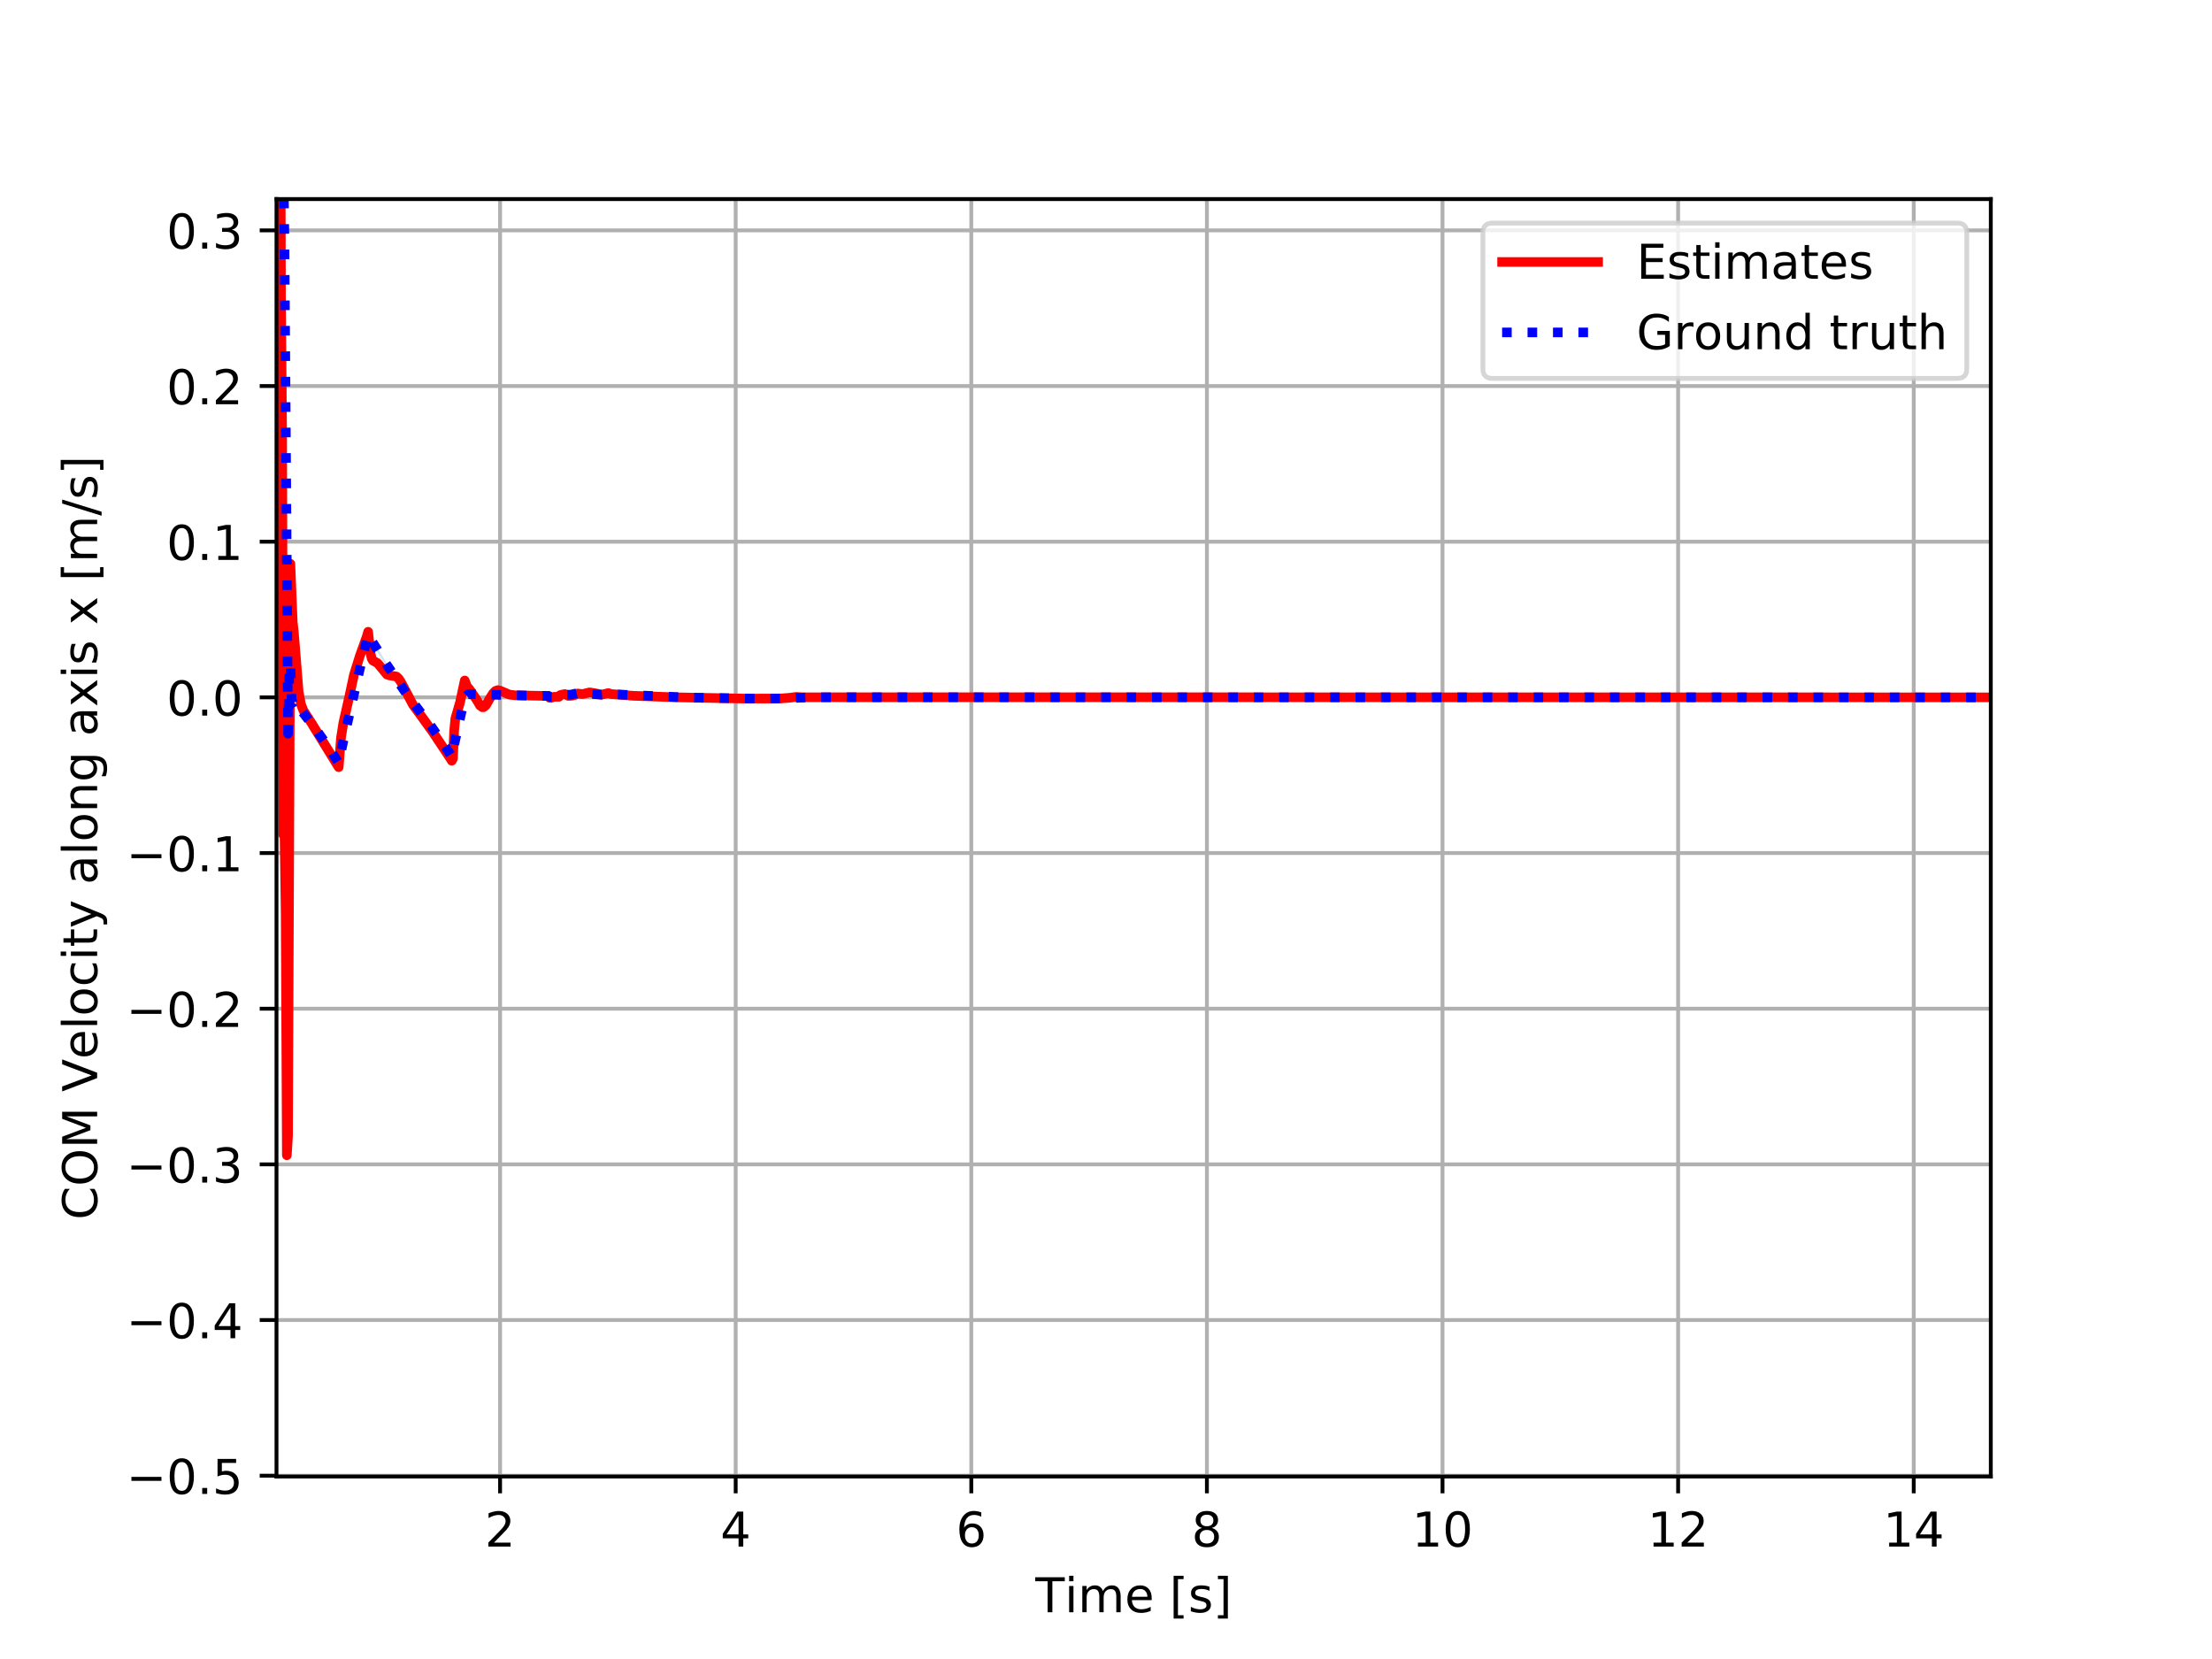 <?xml version="1.0" encoding="utf-8" standalone="no"?>
<!DOCTYPE svg PUBLIC "-//W3C//DTD SVG 1.1//EN"
  "http://www.w3.org/Graphics/SVG/1.1/DTD/svg11.dtd">
<!-- Created with matplotlib (https://matplotlib.org/) -->
<svg height="345.6pt" version="1.1" viewBox="0 0 460.8 345.6" width="460.8pt" xmlns="http://www.w3.org/2000/svg" xmlns:xlink="http://www.w3.org/1999/xlink">
 <defs>
  <style type="text/css">
*{stroke-linecap:butt;stroke-linejoin:round;}
  </style>
 </defs>
 <g id="figure_1">
  <g id="patch_1">
   <path d="M 0 345.6 
L 460.8 345.6 
L 460.8 0 
L 0 0 
z
" style="fill:#ffffff;"/>
  </g>
  <g id="axes_1">
   <g id="patch_2">
    <path d="M 57.6 307.584 
L 414.72 307.584 
L 414.72 41.472 
L 57.6 41.472 
z
" style="fill:#ffffff;"/>
   </g>
   <g id="PolyCollection_1">
    <path clip-path="url(#p151624d779)" d="M 55.093 145.271 
L 55.093 145.271 
L 55.338 147.244 
L 55.584 148.418 
L 55.829 205.508 
L 56.074 219.442 
L 56.32 239.366 
L 56.565 220.582 
L 56.811 156.481 
L 57.056 59.655 
L 57.302 -8.655 
L 57.547 -75.394 
L 57.792 -86.233 
L 58.038 -87.645 
L 58.283 -73.664 
L 58.529 -35.246 
L 58.774 -17.352 
L 59.019 37.234 
L 59.265 55.844 
L 59.51 89.701 
L 59.756 133.87 
L 60.001 152.457 
L 60.246 141.452 
L 60.492 138.531 
L 60.737 145.621 
L 60.983 146.338 
L 61.228 145.984 
L 61.474 146.247 
L 61.719 146.598 
L 61.964 146.89 
L 62.21 147.176 
L 62.455 147.469 
L 62.701 147.763 
L 62.946 148.058 
L 63.191 148.353 
L 63.437 148.651 
L 63.682 148.95 
L 63.928 149.25 
L 64.173 149.551 
L 64.418 149.855 
L 64.664 150.16 
L 64.909 150.467 
L 65.155 150.776 
L 65.4 151.087 
L 65.645 151.401 
L 65.891 151.716 
L 66.136 152.034 
L 66.382 152.355 
L 66.627 152.677 
L 66.873 153.003 
L 67.118 153.331 
L 67.363 153.662 
L 67.609 153.997 
L 67.854 154.334 
L 68.1 154.674 
L 68.345 155.018 
L 68.59 155.365 
L 68.836 155.716 
L 69.081 156.07 
L 69.327 156.429 
L 69.572 156.791 
L 69.817 157.158 
L 70.063 157.529 
L 70.308 157.905 
L 70.554 158.289 
L 70.799 157.034 
L 71.044 155.966 
L 71.29 154.901 
L 71.535 153.838 
L 71.781 152.777 
L 72.026 151.718 
L 72.272 150.661 
L 72.517 149.606 
L 72.762 148.552 
L 73.008 147.498 
L 73.253 146.446 
L 73.499 145.395 
L 73.744 144.44 
L 73.989 143.483 
L 74.235 142.526 
L 74.48 141.566 
L 74.726 140.605 
L 74.971 139.641 
L 75.216 138.675 
L 75.462 137.705 
L 75.707 136.733 
L 75.953 135.757 
L 76.198 134.776 
L 76.443 133.791 
L 76.689 132.794 
L 76.934 133.257 
L 77.18 133.653 
L 77.425 134.046 
L 77.671 134.436 
L 77.916 134.822 
L 78.161 135.205 
L 78.407 135.584 
L 78.652 135.961 
L 78.898 136.335 
L 79.143 136.706 
L 79.388 137.075 
L 79.634 137.441 
L 79.879 137.804 
L 80.125 138.165 
L 80.37 138.524 
L 80.615 138.881 
L 80.861 139.236 
L 81.106 139.589 
L 81.352 139.94 
L 81.597 140.29 
L 81.842 140.638 
L 82.088 140.985 
L 82.333 141.33 
L 82.579 141.674 
L 82.824 142.017 
L 83.07 142.359 
L 83.315 142.7 
L 83.56 143.04 
L 83.806 143.379 
L 84.051 143.718 
L 84.297 144.056 
L 84.542 144.394 
L 84.787 144.732 
L 85.033 145.07 
L 85.278 145.365 
L 85.524 145.661 
L 85.769 145.957 
L 86.014 146.254 
L 86.26 146.551 
L 86.505 146.85 
L 86.751 147.149 
L 86.996 147.449 
L 87.242 147.75 
L 87.487 148.053 
L 87.732 148.357 
L 87.978 148.662 
L 88.223 148.968 
L 88.469 149.277 
L 88.714 149.586 
L 88.959 149.898 
L 89.205 150.211 
L 89.45 150.526 
L 89.696 150.844 
L 89.941 151.163 
L 90.186 151.485 
L 90.432 151.809 
L 90.677 152.135 
L 90.923 152.464 
L 91.168 152.795 
L 91.413 153.13 
L 91.659 153.467 
L 91.904 153.807 
L 92.15 154.15 
L 92.395 154.497 
L 92.641 154.847 
L 92.886 155.2 
L 93.131 155.557 
L 93.377 155.918 
L 93.622 156.283 
L 93.868 156.652 
L 94.113 157.027 
L 94.358 156.993 
L 94.604 154.684 
L 94.849 153.618 
L 95.095 152.555 
L 95.34 151.493 
L 95.585 150.433 
L 95.831 149.375 
L 96.076 148.317 
L 96.322 147.26 
L 96.567 146.204 
L 96.812 145.272 
L 97.058 145.066 
L 97.303 144.86 
L 97.549 144.653 
L 97.794 144.622 
L 98.04 144.63 
L 98.285 144.638 
L 98.53 144.646 
L 98.776 144.654 
L 99.021 144.662 
L 99.267 144.67 
L 99.512 144.677 
L 99.757 144.685 
L 100.003 144.692 
L 100.248 144.699 
L 100.494 144.707 
L 100.739 144.714 
L 100.984 144.721 
L 101.23 144.728 
L 101.475 144.734 
L 101.721 144.741 
L 101.966 144.748 
L 102.211 144.754 
L 102.457 144.76 
L 102.702 144.767 
L 102.948 144.773 
L 103.193 144.779 
L 103.439 144.785 
L 103.684 144.791 
L 103.929 144.797 
L 104.175 144.803 
L 104.42 144.808 
L 104.666 144.814 
L 104.911 144.819 
L 105.156 144.825 
L 105.402 144.83 
L 105.647 144.835 
L 105.893 144.841 
L 106.138 144.846 
L 106.383 144.851 
L 106.629 144.856 
L 106.874 144.861 
L 107.12 144.867 
L 107.365 144.871 
L 107.61 144.876 
L 107.856 144.881 
L 108.101 144.885 
L 108.347 144.89 
L 108.592 144.894 
L 108.838 144.898 
L 109.083 144.903 
L 109.328 144.907 
L 109.574 144.911 
L 109.819 144.916 
L 110.065 144.92 
L 110.31 144.924 
L 110.555 144.928 
L 110.801 144.932 
L 111.046 144.936 
L 111.292 144.94 
L 111.537 144.943 
L 111.782 144.947 
L 112.028 144.951 
L 112.273 144.955 
L 112.519 144.958 
L 112.764 144.962 
L 113.009 144.965 
L 113.255 144.969 
L 113.5 144.972 
L 113.746 144.976 
L 113.991 144.979 
L 114.237 144.982 
L 114.482 145.152 
L 114.727 145.168 
L 114.973 145.168 
L 115.218 145.167 
L 115.464 145.166 
L 115.709 145.165 
L 115.954 145.163 
L 116.2 145.162 
L 116.445 145.161 
L 116.691 144.996 
L 116.936 144.941 
L 117.181 144.88 
L 117.427 144.811 
L 117.672 144.736 
L 117.918 144.759 
L 118.163 144.77 
L 118.409 144.769 
L 118.654 144.758 
L 118.899 144.736 
L 119.145 144.704 
L 119.39 144.662 
L 119.636 144.609 
L 119.881 144.545 
L 120.126 144.472 
L 120.372 144.391 
L 120.617 144.394 
L 120.863 144.417 
L 121.108 144.44 
L 121.353 144.462 
L 121.599 144.483 
L 121.844 144.501 
L 122.09 144.517 
L 122.335 144.531 
L 122.58 144.547 
L 122.826 144.566 
L 123.071 144.585 
L 123.317 144.604 
L 123.562 144.623 
L 123.808 144.641 
L 124.053 144.659 
L 124.298 144.677 
L 124.544 144.695 
L 124.789 144.713 
L 125.035 144.73 
L 125.28 144.748 
L 125.525 144.719 
L 125.771 144.685 
L 126.016 144.65 
L 126.262 144.618 
L 126.507 144.598 
L 126.752 144.571 
L 126.998 144.625 
L 127.243 144.636 
L 127.489 144.663 
L 127.734 144.68 
L 127.979 144.693 
L 128.225 144.708 
L 128.47 144.723 
L 128.716 144.737 
L 128.961 144.752 
L 129.207 144.766 
L 129.452 144.78 
L 129.697 144.794 
L 129.943 144.807 
L 130.188 144.82 
L 130.434 144.834 
L 130.679 144.847 
L 130.924 144.86 
L 131.17 144.873 
L 131.415 144.886 
L 131.661 144.898 
L 131.906 144.911 
L 132.151 144.923 
L 132.397 144.935 
L 132.642 144.946 
L 132.888 144.958 
L 133.133 144.969 
L 133.378 144.98 
L 133.624 144.991 
L 133.869 145.002 
L 134.115 145.013 
L 134.36 145.024 
L 134.606 145.034 
L 134.851 145.045 
L 135.096 145.055 
L 135.342 145.065 
L 135.587 145.075 
L 135.833 145.085 
L 136.078 145.095 
L 136.323 145.105 
L 136.569 145.114 
L 136.814 145.124 
L 137.06 145.134 
L 137.305 145.143 
L 137.55 145.152 
L 137.796 145.161 
L 138.041 145.169 
L 138.287 145.177 
L 138.532 145.185 
L 138.777 145.193 
L 139.023 145.201 
L 139.268 145.208 
L 139.514 145.215 
L 139.759 145.222 
L 140.005 145.229 
L 140.25 145.236 
L 140.495 145.243 
L 140.741 145.249 
L 140.986 145.255 
L 141.232 145.262 
L 141.477 145.268 
L 141.722 145.274 
L 141.968 145.28 
L 142.213 145.286 
L 142.459 145.291 
L 142.704 145.297 
L 142.949 145.303 
L 143.195 145.308 
L 143.44 145.313 
L 143.686 145.319 
L 143.931 145.324 
L 144.177 145.329 
L 144.422 145.334 
L 144.667 145.339 
L 144.913 145.344 
L 145.158 145.349 
L 145.404 145.354 
L 145.649 145.359 
L 145.894 145.364 
L 146.14 145.369 
L 146.385 145.373 
L 146.631 145.378 
L 146.876 145.383 
L 147.121 145.387 
L 147.367 145.392 
L 147.612 145.396 
L 147.858 145.4 
L 148.103 145.405 
L 148.348 145.409 
L 148.594 145.413 
L 148.839 145.418 
L 149.085 145.422 
L 149.33 145.426 
L 149.576 145.43 
L 149.821 145.434 
L 150.066 145.438 
L 150.312 145.442 
L 150.557 145.445 
L 150.803 145.449 
L 151.048 145.453 
L 151.293 145.456 
L 151.539 145.46 
L 151.784 145.464 
L 152.03 145.467 
L 152.275 145.471 
L 152.52 145.474 
L 152.766 145.478 
L 153.011 145.481 
L 153.257 145.485 
L 153.502 145.488 
L 153.747 145.492 
L 153.993 145.495 
L 154.238 145.498 
L 154.484 145.502 
L 154.729 145.505 
L 154.975 145.508 
L 155.22 145.511 
L 155.465 145.514 
L 155.711 145.517 
L 155.956 145.52 
L 156.202 145.522 
L 156.447 145.525 
L 156.692 145.527 
L 156.938 145.53 
L 157.183 145.532 
L 157.429 145.534 
L 157.674 145.536 
L 157.919 145.537 
L 158.165 145.539 
L 158.41 145.54 
L 158.656 145.541 
L 158.901 145.542 
L 159.146 145.542 
L 159.392 145.543 
L 159.637 145.543 
L 159.883 145.543 
L 160.128 145.543 
L 160.374 145.542 
L 160.619 145.541 
L 160.864 145.539 
L 161.11 145.538 
L 161.355 145.535 
L 161.601 145.533 
L 161.846 145.529 
L 162.091 145.525 
L 162.337 145.521 
L 162.582 145.515 
L 162.828 145.508 
L 163.073 145.5 
L 163.318 145.491 
L 163.564 145.48 
L 163.809 145.467 
L 164.055 145.451 
L 164.3 145.431 
L 164.545 145.407 
L 164.791 145.376 
L 165.036 145.335 
L 165.282 145.295 
L 165.527 145.269 
L 165.773 145.257 
L 166.018 145.252 
L 166.263 145.25 
L 166.509 145.249 
L 166.754 145.251 
L 167 145.252 
L 167.245 145.252 
L 167.49 145.252 
L 167.736 145.252 
L 167.981 145.252 
L 168.227 145.252 
L 168.472 145.252 
L 168.717 145.252 
L 168.963 145.252 
L 169.208 145.252 
L 169.454 145.252 
L 169.699 145.252 
L 169.945 145.252 
L 170.19 145.252 
L 170.435 145.252 
L 170.681 145.252 
L 170.926 145.252 
L 171.172 145.252 
L 171.417 145.252 
L 171.662 145.252 
L 171.908 145.252 
L 172.153 145.252 
L 172.399 145.252 
L 172.644 145.252 
L 172.889 145.252 
L 173.135 145.252 
L 173.38 145.252 
L 173.626 145.252 
L 173.871 145.252 
L 174.116 145.251 
L 174.362 145.251 
L 174.607 145.251 
L 174.853 145.251 
L 175.098 145.251 
L 175.344 145.251 
L 175.589 145.251 
L 175.834 145.251 
L 176.08 145.251 
L 176.325 145.251 
L 176.571 145.251 
L 176.816 145.251 
L 177.061 145.251 
L 177.307 145.251 
L 177.552 145.251 
L 177.798 145.251 
L 178.043 145.251 
L 178.288 145.251 
L 178.534 145.251 
L 178.779 145.251 
L 179.025 145.25 
L 179.27 145.25 
L 179.515 145.25 
L 179.761 145.25 
L 180.006 145.25 
L 180.252 145.25 
L 180.497 145.25 
L 180.743 145.25 
L 180.988 145.25 
L 181.233 145.25 
L 181.479 145.25 
L 181.724 145.25 
L 181.97 145.25 
L 182.215 145.25 
L 182.46 145.25 
L 182.706 145.25 
L 182.951 145.25 
L 183.197 145.25 
L 183.442 145.25 
L 183.687 145.25 
L 183.933 145.25 
L 184.178 145.25 
L 184.424 145.249 
L 184.669 145.249 
L 184.914 145.249 
L 185.16 145.249 
L 185.405 145.249 
L 185.651 145.249 
L 185.896 145.249 
L 186.142 145.249 
L 186.387 145.249 
L 186.632 145.249 
L 186.878 145.249 
L 187.123 145.249 
L 187.369 145.249 
L 187.614 145.249 
L 187.859 145.249 
L 188.105 145.249 
L 188.35 145.249 
L 188.596 145.249 
L 188.841 145.249 
L 189.086 145.249 
L 189.332 145.249 
L 189.577 145.249 
L 189.823 145.249 
L 190.068 145.249 
L 190.313 145.249 
L 190.559 145.249 
L 190.804 145.249 
L 191.05 145.249 
L 191.295 145.249 
L 191.541 145.249 
L 191.786 145.249 
L 192.031 145.249 
L 192.277 145.249 
L 192.522 145.249 
L 192.768 145.249 
L 193.013 145.249 
L 193.258 145.249 
L 193.504 145.249 
L 193.749 145.249 
L 193.995 145.249 
L 194.24 145.249 
L 194.485 145.249 
L 194.731 145.249 
L 194.976 145.249 
L 195.222 145.249 
L 195.467 145.249 
L 195.713 145.249 
L 195.958 145.249 
L 196.203 145.249 
L 196.449 145.249 
L 196.694 145.249 
L 196.94 145.249 
L 197.185 145.249 
L 197.43 145.249 
L 197.676 145.249 
L 197.921 145.249 
L 198.167 145.249 
L 198.412 145.249 
L 198.657 145.249 
L 198.903 145.249 
L 199.148 145.249 
L 199.394 145.249 
L 199.639 145.249 
L 199.884 145.249 
L 200.13 145.249 
L 200.375 145.25 
L 200.621 145.25 
L 200.866 145.25 
L 201.112 145.25 
L 201.357 145.25 
L 201.602 145.25 
L 201.848 145.25 
L 202.093 145.25 
L 202.339 145.25 
L 202.584 145.25 
L 202.829 145.25 
L 203.075 145.25 
L 203.32 145.25 
L 203.566 145.25 
L 203.811 145.25 
L 204.056 145.25 
L 204.302 145.251 
L 204.547 145.251 
L 204.793 145.251 
L 205.038 145.251 
L 205.283 145.251 
L 205.529 145.251 
L 205.774 145.251 
L 206.02 145.251 
L 206.265 145.251 
L 206.511 145.251 
L 206.756 145.251 
L 207.001 145.252 
L 207.247 145.252 
L 207.492 145.252 
L 207.738 145.252 
L 207.983 145.252 
L 208.228 145.252 
L 208.474 145.252 
L 208.719 145.252 
L 208.965 145.252 
L 209.21 145.253 
L 209.455 145.253 
L 209.701 145.253 
L 209.946 145.253 
L 210.192 145.253 
L 210.437 145.253 
L 210.682 145.253 
L 210.928 145.253 
L 211.173 145.254 
L 211.419 145.254 
L 211.664 145.254 
L 211.91 145.254 
L 212.155 145.254 
L 212.4 145.254 
L 212.646 145.254 
L 212.891 145.254 
L 213.137 145.255 
L 213.382 145.255 
L 213.627 145.255 
L 213.873 145.255 
L 214.118 145.255 
L 214.364 145.255 
L 214.609 145.256 
L 214.854 145.256 
L 215.1 145.256 
L 215.345 145.256 
L 215.591 145.256 
L 215.836 145.256 
L 216.081 145.256 
L 216.327 145.257 
L 216.572 145.257 
L 216.818 145.257 
L 217.063 145.257 
L 217.309 145.257 
L 217.554 145.257 
L 217.799 145.258 
L 218.045 145.258 
L 218.29 145.258 
L 218.536 145.258 
L 218.781 145.258 
L 219.026 145.258 
L 219.272 145.259 
L 219.517 145.259 
L 219.763 145.259 
L 220.008 145.259 
L 220.253 145.259 
L 220.499 145.26 
L 220.744 145.26 
L 220.99 145.26 
L 221.235 145.26 
L 221.48 145.26 
L 221.726 145.26 
L 221.971 145.261 
L 222.217 145.261 
L 222.462 145.261 
L 222.708 145.261 
L 222.953 145.261 
L 223.198 145.262 
L 223.444 145.262 
L 223.689 145.262 
L 223.935 145.262 
L 224.18 145.262 
L 224.425 145.262 
L 224.671 145.263 
L 224.916 145.263 
L 225.162 145.263 
L 225.407 145.263 
L 225.652 145.263 
L 225.898 145.264 
L 226.143 145.264 
L 226.389 145.264 
L 226.634 145.264 
L 226.88 145.264 
L 227.125 145.265 
L 227.37 145.265 
L 227.616 145.265 
L 227.861 145.265 
L 228.107 145.265 
L 228.352 145.265 
L 228.597 145.266 
L 228.843 145.266 
L 229.088 145.266 
L 229.334 145.266 
L 229.579 145.266 
L 229.824 145.267 
L 230.07 145.267 
L 230.315 145.267 
L 230.561 145.267 
L 230.806 145.267 
L 231.051 145.267 
L 231.297 145.268 
L 231.542 145.268 
L 231.788 145.268 
L 232.033 145.268 
L 232.279 145.268 
L 232.524 145.268 
L 232.769 145.269 
L 233.015 145.269 
L 233.26 145.269 
L 233.506 145.269 
L 233.751 145.269 
L 233.996 145.269 
L 234.242 145.27 
L 234.487 145.27 
L 234.733 145.27 
L 234.978 145.27 
L 235.223 145.27 
L 235.469 145.27 
L 235.714 145.271 
L 235.96 145.271 
L 236.205 145.271 
L 236.45 145.271 
L 236.696 145.271 
L 236.941 145.271 
L 237.187 145.271 
L 237.432 145.272 
L 237.678 145.272 
L 237.923 145.272 
L 238.168 145.272 
L 238.414 145.272 
L 238.659 145.272 
L 238.905 145.272 
L 239.15 145.272 
L 239.395 145.273 
L 239.641 145.273 
L 239.886 145.273 
L 240.132 145.273 
L 240.377 145.273 
L 240.622 145.273 
L 240.868 145.273 
L 241.113 145.273 
L 241.359 145.274 
L 241.604 145.274 
L 241.849 145.274 
L 242.095 145.274 
L 242.34 145.274 
L 242.586 145.274 
L 242.831 145.274 
L 243.077 145.274 
L 243.322 145.274 
L 243.567 145.274 
L 243.813 145.275 
L 244.058 145.275 
L 244.304 145.275 
L 244.549 145.275 
L 244.794 145.275 
L 245.04 145.275 
L 245.285 145.275 
L 245.531 145.275 
L 245.776 145.275 
L 246.021 145.275 
L 246.267 145.275 
L 246.512 145.275 
L 246.758 145.275 
L 247.003 145.276 
L 247.248 145.276 
L 247.494 145.276 
L 247.739 145.276 
L 247.985 145.276 
L 248.23 145.276 
L 248.476 145.276 
L 248.721 145.276 
L 248.966 145.276 
L 249.212 145.276 
L 249.457 145.276 
L 249.703 145.276 
L 249.948 145.276 
L 250.193 145.276 
L 250.439 145.276 
L 250.684 145.276 
L 250.93 145.276 
L 251.175 145.276 
L 251.42 145.276 
L 251.666 145.276 
L 251.911 145.276 
L 252.157 145.276 
L 252.402 145.276 
L 252.648 145.276 
L 252.893 145.276 
L 253.138 145.276 
L 253.384 145.276 
L 253.629 145.276 
L 253.875 145.276 
L 254.12 145.276 
L 254.365 145.276 
L 254.611 145.276 
L 254.856 145.276 
L 255.102 145.276 
L 255.347 145.276 
L 255.592 145.276 
L 255.838 145.276 
L 256.083 145.276 
L 256.329 145.276 
L 256.574 145.276 
L 256.819 145.276 
L 257.065 145.276 
L 257.31 145.276 
L 257.556 145.276 
L 257.801 145.276 
L 258.047 145.276 
L 258.292 145.276 
L 258.537 145.276 
L 258.783 145.276 
L 259.028 145.276 
L 259.274 145.276 
L 259.519 145.276 
L 259.764 145.276 
L 260.01 145.276 
L 260.255 145.276 
L 260.501 145.276 
L 260.746 145.276 
L 260.991 145.276 
L 261.237 145.276 
L 261.482 145.276 
L 261.728 145.276 
L 261.973 145.276 
L 262.218 145.276 
L 262.464 145.276 
L 262.709 145.276 
L 262.955 145.276 
L 263.2 145.276 
L 263.446 145.276 
L 263.691 145.276 
L 263.936 145.276 
L 264.182 145.276 
L 264.427 145.276 
L 264.673 145.276 
L 264.918 145.276 
L 265.163 145.276 
L 265.409 145.275 
L 265.654 145.275 
L 265.9 145.275 
L 266.145 145.275 
L 266.39 145.275 
L 266.636 145.275 
L 266.881 145.275 
L 267.127 145.275 
L 267.372 145.275 
L 267.617 145.275 
L 267.863 145.275 
L 268.108 145.275 
L 268.354 145.275 
L 268.599 145.275 
L 268.845 145.275 
L 269.09 145.275 
L 269.335 145.275 
L 269.581 145.275 
L 269.826 145.275 
L 270.072 145.275 
L 270.317 145.275 
L 270.562 145.274 
L 270.808 145.274 
L 271.053 145.274 
L 271.299 145.274 
L 271.544 145.274 
L 271.789 145.274 
L 272.035 145.274 
L 272.28 145.274 
L 272.526 145.274 
L 272.771 145.274 
L 273.016 145.274 
L 273.262 145.274 
L 273.507 145.274 
L 273.753 145.274 
L 273.998 145.274 
L 274.244 145.274 
L 274.489 145.274 
L 274.734 145.274 
L 274.98 145.274 
L 275.225 145.274 
L 275.471 145.274 
L 275.716 145.274 
L 275.961 145.273 
L 276.207 145.273 
L 276.452 145.273 
L 276.698 145.273 
L 276.943 145.273 
L 277.188 145.273 
L 277.434 145.273 
L 277.679 145.273 
L 277.925 145.273 
L 278.17 145.273 
L 278.416 145.273 
L 278.661 145.273 
L 278.906 145.273 
L 279.152 145.273 
L 279.397 145.273 
L 279.643 145.273 
L 279.888 145.273 
L 280.133 145.273 
L 280.379 145.273 
L 280.624 145.273 
L 280.87 145.273 
L 281.115 145.273 
L 281.36 145.273 
L 281.606 145.273 
L 281.851 145.272 
L 282.097 145.272 
L 282.342 145.272 
L 282.587 145.272 
L 282.833 145.272 
L 283.078 145.272 
L 283.324 145.272 
L 283.569 145.272 
L 283.815 145.272 
L 284.06 145.272 
L 284.305 145.272 
L 284.551 145.272 
L 284.796 145.272 
L 285.042 145.272 
L 285.287 145.272 
L 285.532 145.272 
L 285.778 145.272 
L 286.023 145.272 
L 286.269 145.272 
L 286.514 145.272 
L 286.759 145.272 
L 287.005 145.272 
L 287.25 145.272 
L 287.496 145.272 
L 287.741 145.272 
L 287.986 145.272 
L 288.232 145.272 
L 288.477 145.272 
L 288.723 145.272 
L 288.968 145.271 
L 289.214 145.271 
L 289.459 145.271 
L 289.704 145.271 
L 289.95 145.271 
L 290.195 145.271 
L 290.441 145.271 
L 290.686 145.271 
L 290.931 145.271 
L 291.177 145.271 
L 291.422 145.271 
L 291.668 145.271 
L 291.913 145.271 
L 292.158 145.271 
L 292.404 145.271 
L 292.649 145.271 
L 292.895 145.271 
L 293.14 145.271 
L 293.385 145.271 
L 293.631 145.271 
L 293.876 145.271 
L 294.122 145.271 
L 294.367 145.271 
L 294.613 145.271 
L 294.858 145.271 
L 295.103 145.271 
L 295.349 145.271 
L 295.594 145.271 
L 295.84 145.271 
L 296.085 145.271 
L 296.33 145.271 
L 296.576 145.271 
L 296.821 145.271 
L 297.067 145.271 
L 297.312 145.271 
L 297.557 145.271 
L 297.803 145.271 
L 298.048 145.271 
L 298.294 145.271 
L 298.539 145.271 
L 298.784 145.271 
L 299.03 145.271 
L 299.275 145.271 
L 299.521 145.271 
L 299.766 145.271 
L 300.012 145.271 
L 300.257 145.271 
L 300.502 145.27 
L 300.748 145.27 
L 300.993 145.27 
L 301.239 145.27 
L 301.484 145.27 
L 301.729 145.27 
L 301.975 145.27 
L 302.22 145.27 
L 302.466 145.27 
L 302.711 145.27 
L 302.956 145.27 
L 303.202 145.27 
L 303.447 145.27 
L 303.693 145.27 
L 303.938 145.27 
L 304.184 145.27 
L 304.429 145.27 
L 304.674 145.27 
L 304.92 145.27 
L 305.165 145.27 
L 305.411 145.27 
L 305.656 145.27 
L 305.901 145.27 
L 306.147 145.27 
L 306.392 145.27 
L 306.638 145.27 
L 306.883 145.27 
L 307.128 145.27 
L 307.374 145.27 
L 307.619 145.27 
L 307.865 145.27 
L 308.11 145.27 
L 308.355 145.27 
L 308.601 145.27 
L 308.846 145.27 
L 309.092 145.27 
L 309.337 145.27 
L 309.583 145.27 
L 309.828 145.27 
L 310.073 145.27 
L 310.319 145.27 
L 310.564 145.27 
L 310.81 145.27 
L 311.055 145.27 
L 311.3 145.27 
L 311.546 145.27 
L 311.791 145.27 
L 312.037 145.27 
L 312.282 145.27 
L 312.527 145.27 
L 312.773 145.27 
L 313.018 145.27 
L 313.264 145.27 
L 313.509 145.27 
L 313.754 145.27 
L 314 145.27 
L 314.245 145.27 
L 314.491 145.27 
L 314.736 145.27 
L 314.982 145.27 
L 315.227 145.27 
L 315.472 145.27 
L 315.718 145.27 
L 315.963 145.27 
L 316.209 145.27 
L 316.454 145.27 
L 316.699 145.27 
L 316.945 145.27 
L 317.19 145.27 
L 317.436 145.27 
L 317.681 145.27 
L 317.926 145.27 
L 318.172 145.27 
L 318.417 145.27 
L 318.663 145.27 
L 318.908 145.27 
L 319.153 145.27 
L 319.399 145.27 
L 319.644 145.27 
L 319.89 145.27 
L 320.135 145.27 
L 320.381 145.27 
L 320.626 145.27 
L 320.871 145.27 
L 321.117 145.27 
L 321.362 145.27 
L 321.608 145.27 
L 321.853 145.27 
L 322.098 145.27 
L 322.344 145.27 
L 322.589 145.27 
L 322.835 145.27 
L 323.08 145.27 
L 323.325 145.27 
L 323.571 145.27 
L 323.816 145.27 
L 324.062 145.27 
L 324.307 145.27 
L 324.552 145.27 
L 324.798 145.27 
L 325.043 145.27 
L 325.289 145.27 
L 325.534 145.27 
L 325.78 145.27 
L 326.025 145.27 
L 326.27 145.27 
L 326.516 145.27 
L 326.761 145.27 
L 327.007 145.27 
L 327.252 145.27 
L 327.497 145.27 
L 327.743 145.27 
L 327.988 145.27 
L 328.234 145.27 
L 328.479 145.27 
L 328.724 145.27 
L 328.97 145.27 
L 329.215 145.27 
L 329.461 145.27 
L 329.706 145.27 
L 329.952 145.27 
L 330.197 145.27 
L 330.442 145.27 
L 330.688 145.27 
L 330.933 145.27 
L 331.179 145.27 
L 331.424 145.27 
L 331.669 145.27 
L 331.915 145.27 
L 332.16 145.27 
L 332.406 145.27 
L 332.651 145.27 
L 332.896 145.27 
L 333.142 145.27 
L 333.387 145.27 
L 333.633 145.27 
L 333.878 145.27 
L 334.123 145.27 
L 334.369 145.27 
L 334.614 145.27 
L 334.86 145.27 
L 335.105 145.27 
L 335.351 145.27 
L 335.596 145.27 
L 335.841 145.27 
L 336.087 145.27 
L 336.332 145.27 
L 336.578 145.27 
L 336.823 145.27 
L 337.068 145.27 
L 337.314 145.27 
L 337.559 145.27 
L 337.805 145.27 
L 338.05 145.27 
L 338.295 145.27 
L 338.541 145.27 
L 338.786 145.27 
L 339.032 145.27 
L 339.277 145.27 
L 339.522 145.27 
L 339.768 145.27 
L 340.013 145.27 
L 340.259 145.27 
L 340.504 145.27 
L 340.75 145.27 
L 340.995 145.27 
L 341.24 145.27 
L 341.486 145.27 
L 341.731 145.27 
L 341.977 145.27 
L 342.222 145.27 
L 342.467 145.27 
L 342.713 145.27 
L 342.958 145.27 
L 343.204 145.27 
L 343.449 145.27 
L 343.694 145.27 
L 343.94 145.27 
L 344.185 145.27 
L 344.431 145.27 
L 344.676 145.27 
L 344.921 145.27 
L 345.167 145.27 
L 345.412 145.27 
L 345.658 145.27 
L 345.903 145.27 
L 346.149 145.27 
L 346.394 145.27 
L 346.639 145.27 
L 346.885 145.27 
L 347.13 145.27 
L 347.376 145.27 
L 347.621 145.27 
L 347.866 145.27 
L 348.112 145.27 
L 348.357 145.27 
L 348.603 145.27 
L 348.848 145.27 
L 349.093 145.27 
L 349.339 145.27 
L 349.584 145.27 
L 349.83 145.27 
L 350.075 145.27 
L 350.32 145.27 
L 350.566 145.27 
L 350.811 145.27 
L 351.057 145.27 
L 351.302 145.27 
L 351.548 145.27 
L 351.793 145.27 
L 352.038 145.27 
L 352.284 145.27 
L 352.529 145.27 
L 352.775 145.27 
L 353.02 145.27 
L 353.265 145.27 
L 353.511 145.27 
L 353.756 145.27 
L 354.002 145.27 
L 354.247 145.271 
L 354.492 145.271 
L 354.738 145.271 
L 354.983 145.271 
L 355.229 145.271 
L 355.474 145.271 
L 355.719 145.271 
L 355.965 145.271 
L 356.21 145.271 
L 356.456 145.271 
L 356.701 145.271 
L 356.947 145.271 
L 357.192 145.271 
L 357.437 145.271 
L 357.683 145.271 
L 357.928 145.271 
L 358.174 145.271 
L 358.419 145.271 
L 358.664 145.271 
L 358.91 145.271 
L 359.155 145.271 
L 359.401 145.271 
L 359.646 145.271 
L 359.891 145.271 
L 360.137 145.271 
L 360.382 145.271 
L 360.628 145.271 
L 360.873 145.271 
L 361.119 145.271 
L 361.364 145.271 
L 361.609 145.271 
L 361.855 145.271 
L 362.1 145.271 
L 362.346 145.271 
L 362.591 145.271 
L 362.836 145.271 
L 363.082 145.271 
L 363.327 145.271 
L 363.573 145.271 
L 363.818 145.271 
L 364.063 145.271 
L 364.309 145.271 
L 364.554 145.271 
L 364.8 145.271 
L 365.045 145.271 
L 365.29 145.271 
L 365.536 145.271 
L 365.781 145.271 
L 366.027 145.271 
L 366.272 145.271 
L 366.518 145.271 
L 366.763 145.271 
L 367.008 145.271 
L 367.254 145.271 
L 367.499 145.271 
L 367.745 145.271 
L 367.99 145.271 
L 368.235 145.271 
L 368.481 145.271 
L 368.726 145.271 
L 368.972 145.271 
L 369.217 145.271 
L 369.462 145.271 
L 369.708 145.271 
L 369.953 145.271 
L 370.199 145.271 
L 370.444 145.271 
L 370.689 145.271 
L 370.935 145.271 
L 371.18 145.271 
L 371.426 145.271 
L 371.671 145.271 
L 371.917 145.271 
L 372.162 145.271 
L 372.407 145.271 
L 372.653 145.271 
L 372.898 145.271 
L 373.144 145.271 
L 373.389 145.271 
L 373.634 145.271 
L 373.88 145.271 
L 374.125 145.271 
L 374.371 145.271 
L 374.616 145.271 
L 374.861 145.271 
L 375.107 145.271 
L 375.352 145.271 
L 375.598 145.271 
L 375.843 145.271 
L 376.088 145.271 
L 376.334 145.271 
L 376.579 145.271 
L 376.825 145.271 
L 377.07 145.271 
L 377.316 145.271 
L 377.561 145.271 
L 377.806 145.271 
L 378.052 145.271 
L 378.297 145.271 
L 378.543 145.271 
L 378.788 145.271 
L 379.033 145.271 
L 379.279 145.271 
L 379.524 145.271 
L 379.77 145.271 
L 380.015 145.271 
L 380.26 145.271 
L 380.506 145.271 
L 380.751 145.271 
L 380.997 145.271 
L 381.242 145.271 
L 381.487 145.271 
L 381.733 145.271 
L 381.978 145.271 
L 382.224 145.271 
L 382.469 145.271 
L 382.715 145.271 
L 382.96 145.271 
L 383.205 145.271 
L 383.451 145.271 
L 383.696 145.271 
L 383.942 145.271 
L 384.187 145.271 
L 384.432 145.271 
L 384.678 145.271 
L 384.923 145.271 
L 385.169 145.271 
L 385.414 145.271 
L 385.659 145.271 
L 385.905 145.271 
L 386.15 145.271 
L 386.396 145.271 
L 386.641 145.271 
L 386.887 145.271 
L 387.132 145.271 
L 387.377 145.271 
L 387.623 145.271 
L 387.868 145.271 
L 388.114 145.271 
L 388.359 145.271 
L 388.604 145.271 
L 388.85 145.271 
L 389.095 145.271 
L 389.341 145.271 
L 389.586 145.271 
L 389.831 145.271 
L 390.077 145.271 
L 390.322 145.271 
L 390.568 145.271 
L 390.813 145.271 
L 391.058 145.271 
L 391.304 145.271 
L 391.549 145.271 
L 391.795 145.271 
L 392.04 145.271 
L 392.286 145.271 
L 392.531 145.271 
L 392.776 145.271 
L 393.022 145.271 
L 393.267 145.271 
L 393.513 145.271 
L 393.758 145.271 
L 394.003 145.271 
L 394.249 145.271 
L 394.494 145.271 
L 394.74 145.271 
L 394.985 145.271 
L 395.23 145.271 
L 395.476 145.271 
L 395.721 145.271 
L 395.967 145.271 
L 396.212 145.271 
L 396.457 145.271 
L 396.703 145.271 
L 396.948 145.271 
L 397.194 145.271 
L 397.439 145.271 
L 397.685 145.271 
L 397.93 145.271 
L 398.175 145.271 
L 398.421 145.271 
L 398.666 145.271 
L 398.912 145.271 
L 399.157 145.271 
L 399.402 145.271 
L 399.648 145.271 
L 399.893 145.271 
L 400.139 145.271 
L 400.384 145.271 
L 400.629 145.271 
L 400.875 145.271 
L 401.12 145.271 
L 401.366 145.271 
L 401.611 145.271 
L 401.856 145.271 
L 402.102 145.271 
L 402.347 145.271 
L 402.593 145.271 
L 402.838 145.271 
L 403.084 145.271 
L 403.329 145.271 
L 403.574 145.271 
L 403.82 145.271 
L 404.065 145.271 
L 404.311 145.271 
L 404.556 145.271 
L 404.801 145.271 
L 405.047 145.271 
L 405.292 145.271 
L 405.538 145.271 
L 405.783 145.271 
L 406.028 145.271 
L 406.274 145.271 
L 406.519 145.271 
L 406.765 145.271 
L 407.01 145.271 
L 407.255 145.271 
L 407.501 145.271 
L 407.746 145.271 
L 407.992 145.271 
L 408.237 145.271 
L 408.483 145.271 
L 408.728 145.271 
L 408.973 145.271 
L 409.219 145.271 
L 409.464 145.271 
L 409.71 145.271 
L 409.955 145.271 
L 410.2 145.271 
L 410.446 145.271 
L 410.691 145.271 
L 410.937 145.271 
L 411.182 145.271 
L 411.427 145.271 
L 411.673 145.271 
L 411.918 145.271 
L 412.164 145.271 
L 412.409 145.271 
L 412.655 145.271 
L 412.9 145.271 
L 413.145 145.271 
L 413.391 145.271 
L 413.636 145.271 
L 413.882 145.271 
L 414.127 145.271 
L 414.372 145.271 
L 414.618 145.271 
L 414.863 145.271 
L 415.109 145.271 
L 415.354 145.271 
L 415.599 145.271 
L 415.845 145.271 
L 416.09 145.271 
L 416.336 145.271 
L 416.581 145.271 
L 416.826 145.271 
L 417.072 145.271 
L 417.317 145.271 
L 417.563 145.271 
L 417.808 145.271 
L 418.054 145.271 
L 418.299 145.271 
L 418.544 145.271 
L 418.79 145.271 
L 419.035 145.271 
L 419.281 145.271 
L 419.526 145.271 
L 419.771 145.271 
L 420.017 145.271 
L 420.262 145.271 
L 420.508 145.271 
L 420.753 145.271 
L 420.998 145.271 
L 421.244 145.271 
L 421.489 145.271 
L 421.735 145.271 
L 421.98 145.271 
L 422.225 145.271 
L 422.471 145.271 
L 422.716 145.271 
L 422.962 145.271 
L 422.962 145.271 
L 422.962 145.271 
L 422.716 145.271 
L 422.471 145.271 
L 422.225 145.271 
L 421.98 145.271 
L 421.735 145.271 
L 421.489 145.271 
L 421.244 145.271 
L 420.998 145.271 
L 420.753 145.271 
L 420.508 145.271 
L 420.262 145.271 
L 420.017 145.271 
L 419.771 145.271 
L 419.526 145.271 
L 419.281 145.271 
L 419.035 145.271 
L 418.79 145.271 
L 418.544 145.271 
L 418.299 145.271 
L 418.054 145.271 
L 417.808 145.271 
L 417.563 145.271 
L 417.317 145.271 
L 417.072 145.271 
L 416.826 145.271 
L 416.581 145.271 
L 416.336 145.271 
L 416.09 145.271 
L 415.845 145.271 
L 415.599 145.271 
L 415.354 145.271 
L 415.109 145.271 
L 414.863 145.271 
L 414.618 145.271 
L 414.372 145.271 
L 414.127 145.271 
L 413.882 145.271 
L 413.636 145.271 
L 413.391 145.271 
L 413.145 145.271 
L 412.9 145.271 
L 412.655 145.271 
L 412.409 145.271 
L 412.164 145.271 
L 411.918 145.271 
L 411.673 145.271 
L 411.427 145.271 
L 411.182 145.271 
L 410.937 145.271 
L 410.691 145.271 
L 410.446 145.271 
L 410.2 145.271 
L 409.955 145.271 
L 409.71 145.271 
L 409.464 145.271 
L 409.219 145.271 
L 408.973 145.271 
L 408.728 145.271 
L 408.483 145.271 
L 408.237 145.271 
L 407.992 145.271 
L 407.746 145.271 
L 407.501 145.271 
L 407.255 145.271 
L 407.01 145.271 
L 406.765 145.271 
L 406.519 145.271 
L 406.274 145.271 
L 406.028 145.271 
L 405.783 145.271 
L 405.538 145.271 
L 405.292 145.271 
L 405.047 145.271 
L 404.801 145.271 
L 404.556 145.271 
L 404.311 145.271 
L 404.065 145.271 
L 403.82 145.271 
L 403.574 145.271 
L 403.329 145.271 
L 403.084 145.271 
L 402.838 145.271 
L 402.593 145.271 
L 402.347 145.271 
L 402.102 145.271 
L 401.856 145.271 
L 401.611 145.271 
L 401.366 145.271 
L 401.12 145.271 
L 400.875 145.271 
L 400.629 145.271 
L 400.384 145.271 
L 400.139 145.271 
L 399.893 145.271 
L 399.648 145.271 
L 399.402 145.271 
L 399.157 145.271 
L 398.912 145.271 
L 398.666 145.271 
L 398.421 145.271 
L 398.175 145.271 
L 397.93 145.271 
L 397.685 145.271 
L 397.439 145.271 
L 397.194 145.271 
L 396.948 145.271 
L 396.703 145.271 
L 396.457 145.271 
L 396.212 145.271 
L 395.967 145.271 
L 395.721 145.271 
L 395.476 145.271 
L 395.23 145.271 
L 394.985 145.271 
L 394.74 145.271 
L 394.494 145.271 
L 394.249 145.271 
L 394.003 145.271 
L 393.758 145.271 
L 393.513 145.271 
L 393.267 145.271 
L 393.022 145.271 
L 392.776 145.271 
L 392.531 145.271 
L 392.286 145.271 
L 392.04 145.271 
L 391.795 145.271 
L 391.549 145.271 
L 391.304 145.271 
L 391.058 145.271 
L 390.813 145.271 
L 390.568 145.271 
L 390.322 145.271 
L 390.077 145.271 
L 389.831 145.271 
L 389.586 145.271 
L 389.341 145.271 
L 389.095 145.271 
L 388.85 145.271 
L 388.604 145.271 
L 388.359 145.271 
L 388.114 145.271 
L 387.868 145.271 
L 387.623 145.271 
L 387.377 145.271 
L 387.132 145.271 
L 386.887 145.271 
L 386.641 145.271 
L 386.396 145.271 
L 386.15 145.271 
L 385.905 145.271 
L 385.659 145.271 
L 385.414 145.271 
L 385.169 145.271 
L 384.923 145.271 
L 384.678 145.271 
L 384.432 145.271 
L 384.187 145.271 
L 383.942 145.271 
L 383.696 145.271 
L 383.451 145.271 
L 383.205 145.271 
L 382.96 145.271 
L 382.715 145.271 
L 382.469 145.271 
L 382.224 145.271 
L 381.978 145.271 
L 381.733 145.271 
L 381.487 145.271 
L 381.242 145.271 
L 380.997 145.271 
L 380.751 145.271 
L 380.506 145.271 
L 380.26 145.271 
L 380.015 145.271 
L 379.77 145.271 
L 379.524 145.271 
L 379.279 145.271 
L 379.033 145.271 
L 378.788 145.271 
L 378.543 145.271 
L 378.297 145.271 
L 378.052 145.271 
L 377.806 145.271 
L 377.561 145.271 
L 377.316 145.271 
L 377.07 145.271 
L 376.825 145.271 
L 376.579 145.271 
L 376.334 145.271 
L 376.088 145.271 
L 375.843 145.271 
L 375.598 145.271 
L 375.352 145.271 
L 375.107 145.271 
L 374.861 145.271 
L 374.616 145.271 
L 374.371 145.271 
L 374.125 145.271 
L 373.88 145.271 
L 373.634 145.271 
L 373.389 145.271 
L 373.144 145.271 
L 372.898 145.271 
L 372.653 145.271 
L 372.407 145.271 
L 372.162 145.271 
L 371.917 145.271 
L 371.671 145.271 
L 371.426 145.271 
L 371.18 145.271 
L 370.935 145.271 
L 370.689 145.271 
L 370.444 145.271 
L 370.199 145.271 
L 369.953 145.271 
L 369.708 145.271 
L 369.462 145.271 
L 369.217 145.271 
L 368.972 145.271 
L 368.726 145.271 
L 368.481 145.271 
L 368.235 145.271 
L 367.99 145.271 
L 367.745 145.271 
L 367.499 145.271 
L 367.254 145.271 
L 367.008 145.271 
L 366.763 145.271 
L 366.518 145.271 
L 366.272 145.271 
L 366.027 145.271 
L 365.781 145.271 
L 365.536 145.271 
L 365.29 145.271 
L 365.045 145.271 
L 364.8 145.271 
L 364.554 145.271 
L 364.309 145.271 
L 364.063 145.271 
L 363.818 145.271 
L 363.573 145.271 
L 363.327 145.271 
L 363.082 145.271 
L 362.836 145.271 
L 362.591 145.271 
L 362.346 145.271 
L 362.1 145.271 
L 361.855 145.271 
L 361.609 145.271 
L 361.364 145.271 
L 361.119 145.271 
L 360.873 145.271 
L 360.628 145.271 
L 360.382 145.271 
L 360.137 145.271 
L 359.891 145.271 
L 359.646 145.271 
L 359.401 145.271 
L 359.155 145.271 
L 358.91 145.271 
L 358.664 145.271 
L 358.419 145.271 
L 358.174 145.271 
L 357.928 145.271 
L 357.683 145.271 
L 357.437 145.271 
L 357.192 145.271 
L 356.947 145.271 
L 356.701 145.271 
L 356.456 145.271 
L 356.21 145.271 
L 355.965 145.27 
L 355.719 145.27 
L 355.474 145.27 
L 355.229 145.27 
L 354.983 145.27 
L 354.738 145.27 
L 354.492 145.27 
L 354.247 145.27 
L 354.002 145.27 
L 353.756 145.27 
L 353.511 145.27 
L 353.265 145.27 
L 353.02 145.27 
L 352.775 145.27 
L 352.529 145.27 
L 352.284 145.27 
L 352.038 145.27 
L 351.793 145.27 
L 351.548 145.27 
L 351.302 145.27 
L 351.057 145.27 
L 350.811 145.27 
L 350.566 145.27 
L 350.32 145.27 
L 350.075 145.27 
L 349.83 145.27 
L 349.584 145.27 
L 349.339 145.27 
L 349.093 145.27 
L 348.848 145.27 
L 348.603 145.27 
L 348.357 145.27 
L 348.112 145.27 
L 347.866 145.27 
L 347.621 145.27 
L 347.376 145.27 
L 347.13 145.27 
L 346.885 145.27 
L 346.639 145.27 
L 346.394 145.27 
L 346.149 145.27 
L 345.903 145.27 
L 345.658 145.27 
L 345.412 145.27 
L 345.167 145.27 
L 344.921 145.27 
L 344.676 145.27 
L 344.431 145.27 
L 344.185 145.27 
L 343.94 145.27 
L 343.694 145.27 
L 343.449 145.27 
L 343.204 145.27 
L 342.958 145.27 
L 342.713 145.27 
L 342.467 145.27 
L 342.222 145.27 
L 341.977 145.27 
L 341.731 145.27 
L 341.486 145.27 
L 341.24 145.27 
L 340.995 145.27 
L 340.75 145.27 
L 340.504 145.27 
L 340.259 145.27 
L 340.013 145.27 
L 339.768 145.27 
L 339.522 145.27 
L 339.277 145.27 
L 339.032 145.27 
L 338.786 145.27 
L 338.541 145.27 
L 338.295 145.27 
L 338.05 145.27 
L 337.805 145.27 
L 337.559 145.27 
L 337.314 145.27 
L 337.068 145.27 
L 336.823 145.27 
L 336.578 145.27 
L 336.332 145.27 
L 336.087 145.27 
L 335.841 145.27 
L 335.596 145.27 
L 335.351 145.27 
L 335.105 145.27 
L 334.86 145.27 
L 334.614 145.27 
L 334.369 145.27 
L 334.123 145.27 
L 333.878 145.27 
L 333.633 145.27 
L 333.387 145.27 
L 333.142 145.27 
L 332.896 145.27 
L 332.651 145.27 
L 332.406 145.27 
L 332.16 145.27 
L 331.915 145.27 
L 331.669 145.27 
L 331.424 145.27 
L 331.179 145.27 
L 330.933 145.27 
L 330.688 145.27 
L 330.442 145.27 
L 330.197 145.27 
L 329.952 145.27 
L 329.706 145.27 
L 329.461 145.27 
L 329.215 145.27 
L 328.97 145.27 
L 328.724 145.27 
L 328.479 145.27 
L 328.234 145.27 
L 327.988 145.27 
L 327.743 145.27 
L 327.497 145.27 
L 327.252 145.27 
L 327.007 145.27 
L 326.761 145.27 
L 326.516 145.27 
L 326.27 145.27 
L 326.025 145.27 
L 325.78 145.27 
L 325.534 145.27 
L 325.289 145.27 
L 325.043 145.27 
L 324.798 145.27 
L 324.552 145.27 
L 324.307 145.27 
L 324.062 145.27 
L 323.816 145.27 
L 323.571 145.27 
L 323.325 145.27 
L 323.08 145.27 
L 322.835 145.27 
L 322.589 145.27 
L 322.344 145.27 
L 322.098 145.27 
L 321.853 145.27 
L 321.608 145.27 
L 321.362 145.27 
L 321.117 145.27 
L 320.871 145.27 
L 320.626 145.27 
L 320.381 145.27 
L 320.135 145.27 
L 319.89 145.27 
L 319.644 145.27 
L 319.399 145.27 
L 319.153 145.27 
L 318.908 145.27 
L 318.663 145.27 
L 318.417 145.27 
L 318.172 145.27 
L 317.926 145.27 
L 317.681 145.27 
L 317.436 145.27 
L 317.19 145.27 
L 316.945 145.27 
L 316.699 145.27 
L 316.454 145.27 
L 316.209 145.27 
L 315.963 145.27 
L 315.718 145.27 
L 315.472 145.27 
L 315.227 145.27 
L 314.982 145.27 
L 314.736 145.27 
L 314.491 145.27 
L 314.245 145.27 
L 314 145.27 
L 313.754 145.27 
L 313.509 145.27 
L 313.264 145.27 
L 313.018 145.27 
L 312.773 145.27 
L 312.527 145.27 
L 312.282 145.27 
L 312.037 145.27 
L 311.791 145.27 
L 311.546 145.27 
L 311.3 145.27 
L 311.055 145.27 
L 310.81 145.27 
L 310.564 145.27 
L 310.319 145.27 
L 310.073 145.27 
L 309.828 145.27 
L 309.583 145.27 
L 309.337 145.27 
L 309.092 145.27 
L 308.846 145.27 
L 308.601 145.27 
L 308.355 145.27 
L 308.11 145.27 
L 307.865 145.27 
L 307.619 145.27 
L 307.374 145.27 
L 307.128 145.27 
L 306.883 145.27 
L 306.638 145.27 
L 306.392 145.27 
L 306.147 145.27 
L 305.901 145.27 
L 305.656 145.27 
L 305.411 145.27 
L 305.165 145.27 
L 304.92 145.27 
L 304.674 145.27 
L 304.429 145.27 
L 304.184 145.27 
L 303.938 145.27 
L 303.693 145.27 
L 303.447 145.27 
L 303.202 145.27 
L 302.956 145.27 
L 302.711 145.27 
L 302.466 145.27 
L 302.22 145.27 
L 301.975 145.27 
L 301.729 145.27 
L 301.484 145.27 
L 301.239 145.27 
L 300.993 145.27 
L 300.748 145.27 
L 300.502 145.27 
L 300.257 145.27 
L 300.012 145.271 
L 299.766 145.271 
L 299.521 145.271 
L 299.275 145.271 
L 299.03 145.271 
L 298.784 145.271 
L 298.539 145.271 
L 298.294 145.271 
L 298.048 145.271 
L 297.803 145.271 
L 297.557 145.271 
L 297.312 145.271 
L 297.067 145.271 
L 296.821 145.271 
L 296.576 145.271 
L 296.33 145.271 
L 296.085 145.271 
L 295.84 145.271 
L 295.594 145.271 
L 295.349 145.271 
L 295.103 145.271 
L 294.858 145.271 
L 294.613 145.271 
L 294.367 145.271 
L 294.122 145.271 
L 293.876 145.271 
L 293.631 145.271 
L 293.385 145.271 
L 293.14 145.271 
L 292.895 145.271 
L 292.649 145.271 
L 292.404 145.271 
L 292.158 145.271 
L 291.913 145.271 
L 291.668 145.271 
L 291.422 145.271 
L 291.177 145.271 
L 290.931 145.271 
L 290.686 145.271 
L 290.441 145.271 
L 290.195 145.271 
L 289.95 145.271 
L 289.704 145.271 
L 289.459 145.271 
L 289.214 145.272 
L 288.968 145.272 
L 288.723 145.272 
L 288.477 145.272 
L 288.232 145.272 
L 287.986 145.272 
L 287.741 145.272 
L 287.496 145.272 
L 287.25 145.272 
L 287.005 145.272 
L 286.759 145.272 
L 286.514 145.272 
L 286.269 145.272 
L 286.023 145.272 
L 285.778 145.272 
L 285.532 145.272 
L 285.287 145.272 
L 285.042 145.272 
L 284.796 145.272 
L 284.551 145.272 
L 284.305 145.272 
L 284.06 145.272 
L 283.815 145.272 
L 283.569 145.272 
L 283.324 145.272 
L 283.078 145.272 
L 282.833 145.272 
L 282.587 145.273 
L 282.342 145.273 
L 282.097 145.273 
L 281.851 145.273 
L 281.606 145.273 
L 281.36 145.273 
L 281.115 145.273 
L 280.87 145.273 
L 280.624 145.273 
L 280.379 145.273 
L 280.133 145.273 
L 279.888 145.273 
L 279.643 145.273 
L 279.397 145.273 
L 279.152 145.273 
L 278.906 145.273 
L 278.661 145.273 
L 278.416 145.273 
L 278.17 145.273 
L 277.925 145.273 
L 277.679 145.273 
L 277.434 145.273 
L 277.188 145.274 
L 276.943 145.274 
L 276.698 145.274 
L 276.452 145.274 
L 276.207 145.274 
L 275.961 145.274 
L 275.716 145.274 
L 275.471 145.274 
L 275.225 145.274 
L 274.98 145.274 
L 274.734 145.274 
L 274.489 145.274 
L 274.244 145.274 
L 273.998 145.274 
L 273.753 145.274 
L 273.507 145.274 
L 273.262 145.274 
L 273.016 145.274 
L 272.771 145.274 
L 272.526 145.274 
L 272.28 145.275 
L 272.035 145.275 
L 271.789 145.275 
L 271.544 145.275 
L 271.299 145.275 
L 271.053 145.275 
L 270.808 145.275 
L 270.562 145.275 
L 270.317 145.275 
L 270.072 145.275 
L 269.826 145.275 
L 269.581 145.275 
L 269.335 145.275 
L 269.09 145.275 
L 268.845 145.275 
L 268.599 145.275 
L 268.354 145.275 
L 268.108 145.275 
L 267.863 145.275 
L 267.617 145.276 
L 267.372 145.276 
L 267.127 145.276 
L 266.881 145.276 
L 266.636 145.276 
L 266.39 145.276 
L 266.145 145.276 
L 265.9 145.276 
L 265.654 145.276 
L 265.409 145.276 
L 265.163 145.276 
L 264.918 145.276 
L 264.673 145.276 
L 264.427 145.276 
L 264.182 145.276 
L 263.936 145.276 
L 263.691 145.276 
L 263.446 145.276 
L 263.2 145.276 
L 262.955 145.276 
L 262.709 145.276 
L 262.464 145.276 
L 262.218 145.277 
L 261.973 145.277 
L 261.728 145.277 
L 261.482 145.277 
L 261.237 145.277 
L 260.991 145.277 
L 260.746 145.277 
L 260.501 145.277 
L 260.255 145.277 
L 260.01 145.277 
L 259.764 145.277 
L 259.519 145.277 
L 259.274 145.277 
L 259.028 145.277 
L 258.783 145.277 
L 258.537 145.277 
L 258.292 145.277 
L 258.047 145.277 
L 257.801 145.277 
L 257.556 145.277 
L 257.31 145.277 
L 257.065 145.277 
L 256.819 145.277 
L 256.574 145.277 
L 256.329 145.277 
L 256.083 145.277 
L 255.838 145.277 
L 255.592 145.277 
L 255.347 145.277 
L 255.102 145.277 
L 254.856 145.277 
L 254.611 145.277 
L 254.365 145.277 
L 254.12 145.277 
L 253.875 145.277 
L 253.629 145.277 
L 253.384 145.277 
L 253.138 145.277 
L 252.893 145.277 
L 252.648 145.277 
L 252.402 145.277 
L 252.157 145.277 
L 251.911 145.277 
L 251.666 145.277 
L 251.42 145.277 
L 251.175 145.277 
L 250.93 145.277 
L 250.684 145.277 
L 250.439 145.277 
L 250.193 145.277 
L 249.948 145.277 
L 249.703 145.277 
L 249.457 145.277 
L 249.212 145.277 
L 248.966 145.277 
L 248.721 145.276 
L 248.476 145.276 
L 248.23 145.276 
L 247.985 145.276 
L 247.739 145.276 
L 247.494 145.276 
L 247.248 145.276 
L 247.003 145.276 
L 246.758 145.276 
L 246.512 145.276 
L 246.267 145.276 
L 246.021 145.276 
L 245.776 145.276 
L 245.531 145.276 
L 245.285 145.275 
L 245.04 145.275 
L 244.794 145.275 
L 244.549 145.275 
L 244.304 145.275 
L 244.058 145.275 
L 243.813 145.275 
L 243.567 145.275 
L 243.322 145.275 
L 243.077 145.275 
L 242.831 145.275 
L 242.586 145.274 
L 242.34 145.274 
L 242.095 145.274 
L 241.849 145.274 
L 241.604 145.274 
L 241.359 145.274 
L 241.113 145.274 
L 240.868 145.274 
L 240.622 145.273 
L 240.377 145.273 
L 240.132 145.273 
L 239.886 145.273 
L 239.641 145.273 
L 239.395 145.273 
L 239.15 145.273 
L 238.905 145.273 
L 238.659 145.272 
L 238.414 145.272 
L 238.168 145.272 
L 237.923 145.272 
L 237.678 145.272 
L 237.432 145.272 
L 237.187 145.271 
L 236.941 145.271 
L 236.696 145.271 
L 236.45 145.271 
L 236.205 145.271 
L 235.96 145.271 
L 235.714 145.271 
L 235.469 145.27 
L 235.223 145.27 
L 234.978 145.27 
L 234.733 145.27 
L 234.487 145.27 
L 234.242 145.269 
L 233.996 145.269 
L 233.751 145.269 
L 233.506 145.269 
L 233.26 145.269 
L 233.015 145.269 
L 232.769 145.268 
L 232.524 145.268 
L 232.279 145.268 
L 232.033 145.268 
L 231.788 145.268 
L 231.542 145.267 
L 231.297 145.267 
L 231.051 145.267 
L 230.806 145.267 
L 230.561 145.267 
L 230.315 145.266 
L 230.07 145.266 
L 229.824 145.266 
L 229.579 145.266 
L 229.334 145.266 
L 229.088 145.265 
L 228.843 145.265 
L 228.597 145.265 
L 228.352 145.265 
L 228.107 145.265 
L 227.861 145.264 
L 227.616 145.264 
L 227.37 145.264 
L 227.125 145.264 
L 226.88 145.264 
L 226.634 145.263 
L 226.389 145.263 
L 226.143 145.263 
L 225.898 145.263 
L 225.652 145.263 
L 225.407 145.262 
L 225.162 145.262 
L 224.916 145.262 
L 224.671 145.262 
L 224.425 145.262 
L 224.18 145.261 
L 223.935 145.261 
L 223.689 145.261 
L 223.444 145.261 
L 223.198 145.261 
L 222.953 145.26 
L 222.708 145.26 
L 222.462 145.26 
L 222.217 145.26 
L 221.971 145.26 
L 221.726 145.259 
L 221.48 145.259 
L 221.235 145.259 
L 220.99 145.259 
L 220.744 145.259 
L 220.499 145.258 
L 220.253 145.258 
L 220.008 145.258 
L 219.763 145.258 
L 219.517 145.258 
L 219.272 145.257 
L 219.026 145.257 
L 218.781 145.257 
L 218.536 145.257 
L 218.29 145.257 
L 218.045 145.256 
L 217.799 145.256 
L 217.554 145.256 
L 217.309 145.256 
L 217.063 145.256 
L 216.818 145.256 
L 216.572 145.255 
L 216.327 145.255 
L 216.081 145.255 
L 215.836 145.255 
L 215.591 145.255 
L 215.345 145.254 
L 215.1 145.254 
L 214.854 145.254 
L 214.609 145.254 
L 214.364 145.254 
L 214.118 145.254 
L 213.873 145.253 
L 213.627 145.253 
L 213.382 145.253 
L 213.137 145.253 
L 212.891 145.253 
L 212.646 145.253 
L 212.4 145.252 
L 212.155 145.252 
L 211.91 145.252 
L 211.664 145.252 
L 211.419 145.252 
L 211.173 145.252 
L 210.928 145.252 
L 210.682 145.251 
L 210.437 145.251 
L 210.192 145.251 
L 209.946 145.251 
L 209.701 145.251 
L 209.455 145.251 
L 209.21 145.251 
L 208.965 145.251 
L 208.719 145.25 
L 208.474 145.25 
L 208.228 145.25 
L 207.983 145.25 
L 207.738 145.25 
L 207.492 145.25 
L 207.247 145.25 
L 207.001 145.25 
L 206.756 145.249 
L 206.511 145.249 
L 206.265 145.249 
L 206.02 145.249 
L 205.774 145.249 
L 205.529 145.249 
L 205.283 145.249 
L 205.038 145.249 
L 204.793 145.249 
L 204.547 145.249 
L 204.302 145.248 
L 204.056 145.248 
L 203.811 145.248 
L 203.566 145.248 
L 203.32 145.248 
L 203.075 145.248 
L 202.829 145.248 
L 202.584 145.248 
L 202.339 145.248 
L 202.093 145.248 
L 201.848 145.248 
L 201.602 145.248 
L 201.357 145.248 
L 201.112 145.247 
L 200.866 145.247 
L 200.621 145.247 
L 200.375 145.247 
L 200.13 145.247 
L 199.884 145.247 
L 199.639 145.247 
L 199.394 145.247 
L 199.148 145.247 
L 198.903 145.247 
L 198.657 145.247 
L 198.412 145.247 
L 198.167 145.247 
L 197.921 145.247 
L 197.676 145.247 
L 197.43 145.247 
L 197.185 145.247 
L 196.94 145.247 
L 196.694 145.247 
L 196.449 145.247 
L 196.203 145.247 
L 195.958 145.247 
L 195.713 145.247 
L 195.467 145.247 
L 195.222 145.247 
L 194.976 145.247 
L 194.731 145.246 
L 194.485 145.246 
L 194.24 145.246 
L 193.995 145.246 
L 193.749 145.246 
L 193.504 145.246 
L 193.258 145.246 
L 193.013 145.246 
L 192.768 145.246 
L 192.522 145.246 
L 192.277 145.246 
L 192.031 145.246 
L 191.786 145.246 
L 191.541 145.246 
L 191.295 145.246 
L 191.05 145.246 
L 190.804 145.247 
L 190.559 145.247 
L 190.313 145.247 
L 190.068 145.247 
L 189.823 145.247 
L 189.577 145.247 
L 189.332 145.247 
L 189.086 145.247 
L 188.841 145.247 
L 188.596 145.247 
L 188.35 145.247 
L 188.105 145.247 
L 187.859 145.247 
L 187.614 145.247 
L 187.369 145.247 
L 187.123 145.247 
L 186.878 145.247 
L 186.632 145.247 
L 186.387 145.247 
L 186.142 145.247 
L 185.896 145.247 
L 185.651 145.247 
L 185.405 145.247 
L 185.16 145.247 
L 184.914 145.247 
L 184.669 145.247 
L 184.424 145.247 
L 184.178 145.247 
L 183.933 145.247 
L 183.687 145.247 
L 183.442 145.247 
L 183.197 145.247 
L 182.951 145.248 
L 182.706 145.248 
L 182.46 145.248 
L 182.215 145.248 
L 181.97 145.248 
L 181.724 145.248 
L 181.479 145.248 
L 181.233 145.248 
L 180.988 145.248 
L 180.743 145.248 
L 180.497 145.248 
L 180.252 145.248 
L 180.006 145.248 
L 179.761 145.248 
L 179.515 145.248 
L 179.27 145.248 
L 179.025 145.248 
L 178.779 145.248 
L 178.534 145.248 
L 178.288 145.249 
L 178.043 145.249 
L 177.798 145.249 
L 177.552 145.249 
L 177.307 145.249 
L 177.061 145.249 
L 176.816 145.249 
L 176.571 145.249 
L 176.325 145.249 
L 176.08 145.249 
L 175.834 145.249 
L 175.589 145.249 
L 175.344 145.249 
L 175.098 145.249 
L 174.853 145.249 
L 174.607 145.249 
L 174.362 145.249 
L 174.116 145.249 
L 173.871 145.25 
L 173.626 145.25 
L 173.38 145.25 
L 173.135 145.25 
L 172.889 145.25 
L 172.644 145.25 
L 172.399 145.25 
L 172.153 145.25 
L 171.908 145.25 
L 171.662 145.25 
L 171.417 145.25 
L 171.172 145.25 
L 170.926 145.25 
L 170.681 145.25 
L 170.435 145.25 
L 170.19 145.25 
L 169.945 145.25 
L 169.699 145.25 
L 169.454 145.25 
L 169.208 145.25 
L 168.963 145.25 
L 168.717 145.25 
L 168.472 145.25 
L 168.227 145.25 
L 167.981 145.25 
L 167.736 145.25 
L 167.49 145.25 
L 167.245 145.25 
L 167 145.25 
L 166.754 145.249 
L 166.509 145.247 
L 166.263 145.248 
L 166.018 145.25 
L 165.773 145.256 
L 165.527 145.269 
L 165.282 145.297 
L 165.036 145.342 
L 164.791 145.387 
L 164.545 145.421 
L 164.3 145.448 
L 164.055 145.47 
L 163.809 145.488 
L 163.564 145.502 
L 163.318 145.514 
L 163.073 145.525 
L 162.828 145.533 
L 162.582 145.541 
L 162.337 145.547 
L 162.091 145.552 
L 161.846 145.557 
L 161.601 145.56 
L 161.355 145.563 
L 161.11 145.566 
L 160.864 145.568 
L 160.619 145.569 
L 160.374 145.57 
L 160.128 145.571 
L 159.883 145.572 
L 159.637 145.572 
L 159.392 145.571 
L 159.146 145.571 
L 158.901 145.57 
L 158.656 145.569 
L 158.41 145.568 
L 158.165 145.567 
L 157.919 145.565 
L 157.674 145.563 
L 157.429 145.561 
L 157.183 145.559 
L 156.938 145.557 
L 156.692 145.554 
L 156.447 145.552 
L 156.202 145.549 
L 155.956 145.546 
L 155.711 145.543 
L 155.465 145.539 
L 155.22 145.536 
L 154.975 145.533 
L 154.729 145.529 
L 154.484 145.526 
L 154.238 145.522 
L 153.993 145.519 
L 153.747 145.515 
L 153.502 145.511 
L 153.257 145.507 
L 153.011 145.504 
L 152.766 145.5 
L 152.52 145.496 
L 152.275 145.492 
L 152.03 145.488 
L 151.784 145.484 
L 151.539 145.48 
L 151.293 145.476 
L 151.048 145.472 
L 150.803 145.468 
L 150.557 145.464 
L 150.312 145.46 
L 150.066 145.455 
L 149.821 145.451 
L 149.576 145.447 
L 149.33 145.442 
L 149.085 145.438 
L 148.839 145.433 
L 148.594 145.428 
L 148.348 145.424 
L 148.103 145.419 
L 147.858 145.414 
L 147.612 145.409 
L 147.367 145.404 
L 147.121 145.399 
L 146.876 145.394 
L 146.631 145.389 
L 146.385 145.384 
L 146.14 145.379 
L 145.894 145.374 
L 145.649 145.368 
L 145.404 145.363 
L 145.158 145.358 
L 144.913 145.352 
L 144.667 145.347 
L 144.422 145.341 
L 144.177 145.335 
L 143.931 145.33 
L 143.686 145.324 
L 143.44 145.318 
L 143.195 145.312 
L 142.949 145.306 
L 142.704 145.3 
L 142.459 145.294 
L 142.213 145.287 
L 141.968 145.281 
L 141.722 145.274 
L 141.477 145.268 
L 141.232 145.261 
L 140.986 145.254 
L 140.741 145.247 
L 140.495 145.24 
L 140.25 145.232 
L 140.005 145.225 
L 139.759 145.217 
L 139.514 145.209 
L 139.268 145.201 
L 139.023 145.193 
L 138.777 145.185 
L 138.532 145.176 
L 138.287 145.167 
L 138.041 145.158 
L 137.796 145.149 
L 137.55 145.139 
L 137.305 145.129 
L 137.06 145.119 
L 136.814 145.109 
L 136.569 145.098 
L 136.323 145.087 
L 136.078 145.076 
L 135.833 145.066 
L 135.587 145.055 
L 135.342 145.043 
L 135.096 145.032 
L 134.851 145.021 
L 134.606 145.009 
L 134.36 144.998 
L 134.115 144.986 
L 133.869 144.974 
L 133.624 144.962 
L 133.378 144.95 
L 133.133 144.937 
L 132.888 144.925 
L 132.642 144.912 
L 132.397 144.899 
L 132.151 144.886 
L 131.906 144.873 
L 131.661 144.859 
L 131.415 144.845 
L 131.17 144.831 
L 130.924 144.817 
L 130.679 144.802 
L 130.434 144.788 
L 130.188 144.773 
L 129.943 144.758 
L 129.697 144.743 
L 129.452 144.728 
L 129.207 144.713 
L 128.961 144.697 
L 128.716 144.681 
L 128.47 144.665 
L 128.225 144.649 
L 127.979 144.632 
L 127.734 144.618 
L 127.489 144.599 
L 127.243 144.57 
L 126.998 144.557 
L 126.752 144.497 
L 126.507 144.527 
L 126.262 144.549 
L 126.016 144.585 
L 125.771 144.623 
L 125.525 144.661 
L 125.28 144.692 
L 125.035 144.673 
L 124.789 144.654 
L 124.544 144.635 
L 124.298 144.615 
L 124.053 144.595 
L 123.808 144.575 
L 123.562 144.554 
L 123.317 144.534 
L 123.071 144.513 
L 122.826 144.492 
L 122.58 144.471 
L 122.335 144.453 
L 122.09 144.437 
L 121.844 144.42 
L 121.599 144.4 
L 121.353 144.377 
L 121.108 144.352 
L 120.863 144.327 
L 120.617 144.302 
L 120.372 144.298 
L 120.126 144.388 
L 119.881 144.469 
L 119.636 144.539 
L 119.39 144.597 
L 119.145 144.644 
L 118.899 144.679 
L 118.654 144.704 
L 118.409 144.716 
L 118.163 144.717 
L 117.918 144.706 
L 117.672 144.68 
L 117.427 144.763 
L 117.181 144.838 
L 116.936 144.906 
L 116.691 144.967 
L 116.445 145.149 
L 116.2 145.151 
L 115.954 145.152 
L 115.709 145.154 
L 115.464 145.155 
L 115.218 145.156 
L 114.973 145.158 
L 114.727 145.157 
L 114.482 145.139 
L 114.237 144.952 
L 113.991 144.948 
L 113.746 144.944 
L 113.5 144.941 
L 113.255 144.937 
L 113.009 144.933 
L 112.764 144.929 
L 112.519 144.925 
L 112.273 144.921 
L 112.028 144.917 
L 111.782 144.913 
L 111.537 144.909 
L 111.292 144.905 
L 111.046 144.9 
L 110.801 144.896 
L 110.555 144.892 
L 110.31 144.887 
L 110.065 144.883 
L 109.819 144.878 
L 109.574 144.874 
L 109.328 144.869 
L 109.083 144.864 
L 108.838 144.859 
L 108.592 144.854 
L 108.347 144.85 
L 108.101 144.845 
L 107.856 144.839 
L 107.61 144.834 
L 107.365 144.829 
L 107.12 144.824 
L 106.874 144.818 
L 106.629 144.812 
L 106.383 144.807 
L 106.138 144.801 
L 105.893 144.795 
L 105.647 144.79 
L 105.402 144.784 
L 105.156 144.778 
L 104.911 144.772 
L 104.666 144.766 
L 104.42 144.76 
L 104.175 144.753 
L 103.929 144.747 
L 103.684 144.74 
L 103.439 144.734 
L 103.193 144.727 
L 102.948 144.72 
L 102.702 144.714 
L 102.457 144.707 
L 102.211 144.7 
L 101.966 144.692 
L 101.721 144.685 
L 101.475 144.678 
L 101.23 144.67 
L 100.984 144.663 
L 100.739 144.655 
L 100.494 144.647 
L 100.248 144.639 
L 100.003 144.631 
L 99.757 144.623 
L 99.512 144.615 
L 99.267 144.606 
L 99.021 144.598 
L 98.776 144.589 
L 98.53 144.58 
L 98.285 144.571 
L 98.04 144.562 
L 97.794 144.554 
L 97.549 144.588 
L 97.303 144.817 
L 97.058 145.045 
L 96.812 145.272 
L 96.567 146.302 
L 96.322 147.47 
L 96.076 148.638 
L 95.831 149.806 
L 95.585 150.977 
L 95.34 152.148 
L 95.095 153.321 
L 94.849 154.497 
L 94.604 155.675 
L 94.358 158.227 
L 94.113 158.264 
L 93.868 157.85 
L 93.622 157.442 
L 93.377 157.038 
L 93.131 156.64 
L 92.886 156.245 
L 92.641 155.855 
L 92.395 155.468 
L 92.15 155.085 
L 91.904 154.706 
L 91.659 154.33 
L 91.413 153.957 
L 91.168 153.588 
L 90.923 153.221 
L 90.677 152.857 
L 90.432 152.497 
L 90.186 152.139 
L 89.941 151.783 
L 89.696 151.43 
L 89.45 151.08 
L 89.205 150.731 
L 88.959 150.385 
L 88.714 150.041 
L 88.469 149.698 
L 88.223 149.358 
L 87.978 149.019 
L 87.732 148.682 
L 87.487 148.346 
L 87.242 148.012 
L 86.996 147.678 
L 86.751 147.347 
L 86.505 147.016 
L 86.26 146.686 
L 86.014 146.357 
L 85.769 146.029 
L 85.524 145.702 
L 85.278 145.375 
L 85.033 145.048 
L 84.787 144.675 
L 84.542 144.302 
L 84.297 143.929 
L 84.051 143.555 
L 83.806 143.18 
L 83.56 142.805 
L 83.315 142.429 
L 83.07 142.052 
L 82.824 141.674 
L 82.579 141.295 
L 82.333 140.915 
L 82.088 140.534 
L 81.842 140.15 
L 81.597 139.766 
L 81.352 139.379 
L 81.106 138.991 
L 80.861 138.601 
L 80.615 138.209 
L 80.37 137.814 
L 80.125 137.418 
L 79.879 137.018 
L 79.634 136.617 
L 79.388 136.212 
L 79.143 135.805 
L 78.898 135.395 
L 78.652 134.981 
L 78.407 134.565 
L 78.161 134.145 
L 77.916 133.722 
L 77.671 133.295 
L 77.425 132.865 
L 77.18 132.431 
L 76.934 131.992 
L 76.689 131.481 
L 76.443 132.582 
L 76.198 133.671 
L 75.953 134.755 
L 75.707 135.834 
L 75.462 136.909 
L 75.216 137.98 
L 74.971 139.048 
L 74.726 140.114 
L 74.48 141.176 
L 74.235 142.237 
L 73.989 143.295 
L 73.744 144.352 
L 73.499 145.408 
L 73.253 146.569 
L 73.008 147.733 
L 72.762 148.897 
L 72.517 150.062 
L 72.272 151.229 
L 72.026 152.397 
L 71.781 153.567 
L 71.535 154.739 
L 71.29 155.914 
L 71.044 157.092 
L 70.799 158.273 
L 70.554 159.659 
L 70.308 159.235 
L 70.063 158.819 
L 69.817 158.409 
L 69.572 158.004 
L 69.327 157.603 
L 69.081 157.207 
L 68.836 156.815 
L 68.59 156.428 
L 68.345 156.044 
L 68.1 155.664 
L 67.854 155.288 
L 67.609 154.915 
L 67.363 154.546 
L 67.118 154.18 
L 66.873 153.817 
L 66.627 153.457 
L 66.382 153.1 
L 66.136 152.746 
L 65.891 152.395 
L 65.645 152.046 
L 65.4 151.7 
L 65.155 151.356 
L 64.909 151.014 
L 64.664 150.675 
L 64.418 150.338 
L 64.173 150.002 
L 63.928 149.669 
L 63.682 149.337 
L 63.437 149.007 
L 63.191 148.678 
L 62.946 148.351 
L 62.701 148.025 
L 62.455 147.7 
L 62.21 147.377 
L 61.964 147.06 
L 61.719 146.737 
L 61.474 146.35 
L 61.228 146.059 
L 60.983 146.45 
L 60.737 145.658 
L 60.492 137.822 
L 60.246 141.05 
L 60.001 153.213 
L 59.756 132.67 
L 59.51 83.852 
L 59.265 46.431 
L 59.019 25.861 
L 58.774 -34.47 
L 58.529 -54.247 
L 58.283 -96.71 
L 58.038 -112.162 
L 57.792 -110.602 
L 57.547 -98.622 
L 57.302 -24.858 
L 57.056 50.642 
L 56.811 157.661 
L 56.565 228.509 
L 56.32 249.271 
L 56.074 227.25 
L 55.829 211.849 
L 55.584 148.75 
L 55.338 147.452 
L 55.093 145.271 
z
" style="fill:#1f77b4;fill-opacity:0.2;"/>
   </g>
   <g id="matplotlib.axis_1">
    <g id="xtick_1">
     <g id="line2d_1">
      <path clip-path="url(#p151624d779)" d="M 104.175 307.584 
L 104.175 41.472 
" style="fill:none;stroke:#b0b0b0;stroke-linecap:square;stroke-width:0.8;"/>
     </g>
     <g id="line2d_2">
      <defs>
       <path d="M 0 0 
L 0 3.5 
" id="md7bb1b77ae" style="stroke:#000000;stroke-width:0.8;"/>
      </defs>
      <g>
       <use style="stroke:#000000;stroke-width:0.8;" x="104.175" xlink:href="#md7bb1b77ae" y="307.584"/>
      </g>
     </g>
     <g id="text_1">
      <!-- 2 -->
      <defs>
       <path d="M 19.188 8.297 
L 53.609 8.297 
L 53.609 0 
L 7.328 0 
L 7.328 8.297 
Q 12.938 14.109 22.625 23.891 
Q 32.328 33.688 34.812 36.531 
Q 39.547 41.844 41.422 45.531 
Q 43.312 49.219 43.312 52.781 
Q 43.312 58.594 39.234 62.25 
Q 35.156 65.922 28.609 65.922 
Q 23.969 65.922 18.812 64.312 
Q 13.672 62.703 7.812 59.422 
L 7.812 69.391 
Q 13.766 71.781 18.938 73 
Q 24.125 74.219 28.422 74.219 
Q 39.75 74.219 46.484 68.547 
Q 53.219 62.891 53.219 53.422 
Q 53.219 48.922 51.531 44.891 
Q 49.859 40.875 45.406 35.406 
Q 44.188 33.984 37.641 27.219 
Q 31.109 20.453 19.188 8.297 
z
" id="DejaVuSans-50"/>
      </defs>
      <g transform="translate(100.994 322.182)scale(0.1 -0.1)">
       <use xlink:href="#DejaVuSans-50"/>
      </g>
     </g>
    </g>
    <g id="xtick_2">
     <g id="line2d_3">
      <path clip-path="url(#p151624d779)" d="M 153.257 307.584 
L 153.257 41.472 
" style="fill:none;stroke:#b0b0b0;stroke-linecap:square;stroke-width:0.8;"/>
     </g>
     <g id="line2d_4">
      <g>
       <use style="stroke:#000000;stroke-width:0.8;" x="153.257" xlink:href="#md7bb1b77ae" y="307.584"/>
      </g>
     </g>
     <g id="text_2">
      <!-- 4 -->
      <defs>
       <path d="M 37.797 64.312 
L 12.891 25.391 
L 37.797 25.391 
z
M 35.203 72.906 
L 47.609 72.906 
L 47.609 25.391 
L 58.016 25.391 
L 58.016 17.188 
L 47.609 17.188 
L 47.609 0 
L 37.797 0 
L 37.797 17.188 
L 4.891 17.188 
L 4.891 26.703 
z
" id="DejaVuSans-52"/>
      </defs>
      <g transform="translate(150.075 322.182)scale(0.1 -0.1)">
       <use xlink:href="#DejaVuSans-52"/>
      </g>
     </g>
    </g>
    <g id="xtick_3">
     <g id="line2d_5">
      <path clip-path="url(#p151624d779)" d="M 202.339 307.584 
L 202.339 41.472 
" style="fill:none;stroke:#b0b0b0;stroke-linecap:square;stroke-width:0.8;"/>
     </g>
     <g id="line2d_6">
      <g>
       <use style="stroke:#000000;stroke-width:0.8;" x="202.339" xlink:href="#md7bb1b77ae" y="307.584"/>
      </g>
     </g>
     <g id="text_3">
      <!-- 6 -->
      <defs>
       <path d="M 33.016 40.375 
Q 26.375 40.375 22.484 35.828 
Q 18.609 31.297 18.609 23.391 
Q 18.609 15.531 22.484 10.953 
Q 26.375 6.391 33.016 6.391 
Q 39.656 6.391 43.531 10.953 
Q 47.406 15.531 47.406 23.391 
Q 47.406 31.297 43.531 35.828 
Q 39.656 40.375 33.016 40.375 
z
M 52.594 71.297 
L 52.594 62.312 
Q 48.875 64.062 45.094 64.984 
Q 41.312 65.922 37.594 65.922 
Q 27.828 65.922 22.672 59.328 
Q 17.531 52.734 16.797 39.406 
Q 19.672 43.656 24.016 45.922 
Q 28.375 48.188 33.594 48.188 
Q 44.578 48.188 50.953 41.516 
Q 57.328 34.859 57.328 23.391 
Q 57.328 12.156 50.688 5.359 
Q 44.047 -1.422 33.016 -1.422 
Q 20.359 -1.422 13.672 8.266 
Q 6.984 17.969 6.984 36.375 
Q 6.984 53.656 15.188 63.938 
Q 23.391 74.219 37.203 74.219 
Q 40.922 74.219 44.703 73.484 
Q 48.484 72.75 52.594 71.297 
z
" id="DejaVuSans-54"/>
      </defs>
      <g transform="translate(199.157 322.182)scale(0.1 -0.1)">
       <use xlink:href="#DejaVuSans-54"/>
      </g>
     </g>
    </g>
    <g id="xtick_4">
     <g id="line2d_7">
      <path clip-path="url(#p151624d779)" d="M 251.42 307.584 
L 251.42 41.472 
" style="fill:none;stroke:#b0b0b0;stroke-linecap:square;stroke-width:0.8;"/>
     </g>
     <g id="line2d_8">
      <g>
       <use style="stroke:#000000;stroke-width:0.8;" x="251.42" xlink:href="#md7bb1b77ae" y="307.584"/>
      </g>
     </g>
     <g id="text_4">
      <!-- 8 -->
      <defs>
       <path d="M 31.781 34.625 
Q 24.75 34.625 20.719 30.859 
Q 16.703 27.094 16.703 20.516 
Q 16.703 13.922 20.719 10.156 
Q 24.75 6.391 31.781 6.391 
Q 38.812 6.391 42.859 10.172 
Q 46.922 13.969 46.922 20.516 
Q 46.922 27.094 42.891 30.859 
Q 38.875 34.625 31.781 34.625 
z
M 21.922 38.812 
Q 15.578 40.375 12.031 44.719 
Q 8.5 49.078 8.5 55.328 
Q 8.5 64.062 14.719 69.141 
Q 20.953 74.219 31.781 74.219 
Q 42.672 74.219 48.875 69.141 
Q 55.078 64.062 55.078 55.328 
Q 55.078 49.078 51.531 44.719 
Q 48 40.375 41.703 38.812 
Q 48.828 37.156 52.797 32.312 
Q 56.781 27.484 56.781 20.516 
Q 56.781 9.906 50.312 4.234 
Q 43.844 -1.422 31.781 -1.422 
Q 19.734 -1.422 13.25 4.234 
Q 6.781 9.906 6.781 20.516 
Q 6.781 27.484 10.781 32.312 
Q 14.797 37.156 21.922 38.812 
z
M 18.312 54.391 
Q 18.312 48.734 21.844 45.562 
Q 25.391 42.391 31.781 42.391 
Q 38.141 42.391 41.719 45.562 
Q 45.312 48.734 45.312 54.391 
Q 45.312 60.062 41.719 63.234 
Q 38.141 66.406 31.781 66.406 
Q 25.391 66.406 21.844 63.234 
Q 18.312 60.062 18.312 54.391 
z
" id="DejaVuSans-56"/>
      </defs>
      <g transform="translate(248.239 322.182)scale(0.1 -0.1)">
       <use xlink:href="#DejaVuSans-56"/>
      </g>
     </g>
    </g>
    <g id="xtick_5">
     <g id="line2d_9">
      <path clip-path="url(#p151624d779)" d="M 300.502 307.584 
L 300.502 41.472 
" style="fill:none;stroke:#b0b0b0;stroke-linecap:square;stroke-width:0.8;"/>
     </g>
     <g id="line2d_10">
      <g>
       <use style="stroke:#000000;stroke-width:0.8;" x="300.502" xlink:href="#md7bb1b77ae" y="307.584"/>
      </g>
     </g>
     <g id="text_5">
      <!-- 10 -->
      <defs>
       <path d="M 12.406 8.297 
L 28.516 8.297 
L 28.516 63.922 
L 10.984 60.406 
L 10.984 69.391 
L 28.422 72.906 
L 38.281 72.906 
L 38.281 8.297 
L 54.391 8.297 
L 54.391 0 
L 12.406 0 
z
" id="DejaVuSans-49"/>
       <path d="M 31.781 66.406 
Q 24.172 66.406 20.328 58.906 
Q 16.5 51.422 16.5 36.375 
Q 16.5 21.391 20.328 13.891 
Q 24.172 6.391 31.781 6.391 
Q 39.453 6.391 43.281 13.891 
Q 47.125 21.391 47.125 36.375 
Q 47.125 51.422 43.281 58.906 
Q 39.453 66.406 31.781 66.406 
z
M 31.781 74.219 
Q 44.047 74.219 50.516 64.516 
Q 56.984 54.828 56.984 36.375 
Q 56.984 17.969 50.516 8.266 
Q 44.047 -1.422 31.781 -1.422 
Q 19.531 -1.422 13.062 8.266 
Q 6.594 17.969 6.594 36.375 
Q 6.594 54.828 13.062 64.516 
Q 19.531 74.219 31.781 74.219 
z
" id="DejaVuSans-48"/>
      </defs>
      <g transform="translate(294.14 322.182)scale(0.1 -0.1)">
       <use xlink:href="#DejaVuSans-49"/>
       <use x="63.623" xlink:href="#DejaVuSans-48"/>
      </g>
     </g>
    </g>
    <g id="xtick_6">
     <g id="line2d_11">
      <path clip-path="url(#p151624d779)" d="M 349.584 307.584 
L 349.584 41.472 
" style="fill:none;stroke:#b0b0b0;stroke-linecap:square;stroke-width:0.8;"/>
     </g>
     <g id="line2d_12">
      <g>
       <use style="stroke:#000000;stroke-width:0.8;" x="349.584" xlink:href="#md7bb1b77ae" y="307.584"/>
      </g>
     </g>
     <g id="text_6">
      <!-- 12 -->
      <g transform="translate(343.222 322.182)scale(0.1 -0.1)">
       <use xlink:href="#DejaVuSans-49"/>
       <use x="63.623" xlink:href="#DejaVuSans-50"/>
      </g>
     </g>
    </g>
    <g id="xtick_7">
     <g id="line2d_13">
      <path clip-path="url(#p151624d779)" d="M 398.666 307.584 
L 398.666 41.472 
" style="fill:none;stroke:#b0b0b0;stroke-linecap:square;stroke-width:0.8;"/>
     </g>
     <g id="line2d_14">
      <g>
       <use style="stroke:#000000;stroke-width:0.8;" x="398.666" xlink:href="#md7bb1b77ae" y="307.584"/>
      </g>
     </g>
     <g id="text_7">
      <!-- 14 -->
      <g transform="translate(392.304 322.182)scale(0.1 -0.1)">
       <use xlink:href="#DejaVuSans-49"/>
       <use x="63.623" xlink:href="#DejaVuSans-52"/>
      </g>
     </g>
    </g>
    <g id="text_8">
     <!-- Time [s] -->
     <defs>
      <path d="M -0.297 72.906 
L 61.375 72.906 
L 61.375 64.594 
L 35.5 64.594 
L 35.5 0 
L 25.594 0 
L 25.594 64.594 
L -0.297 64.594 
z
" id="DejaVuSans-84"/>
      <path d="M 9.422 54.688 
L 18.406 54.688 
L 18.406 0 
L 9.422 0 
z
M 9.422 75.984 
L 18.406 75.984 
L 18.406 64.594 
L 9.422 64.594 
z
" id="DejaVuSans-105"/>
      <path d="M 52 44.188 
Q 55.375 50.25 60.062 53.125 
Q 64.75 56 71.094 56 
Q 79.641 56 84.281 50.016 
Q 88.922 44.047 88.922 33.016 
L 88.922 0 
L 79.891 0 
L 79.891 32.719 
Q 79.891 40.578 77.094 44.375 
Q 74.312 48.188 68.609 48.188 
Q 61.625 48.188 57.562 43.547 
Q 53.516 38.922 53.516 30.906 
L 53.516 0 
L 44.484 0 
L 44.484 32.719 
Q 44.484 40.625 41.703 44.406 
Q 38.922 48.188 33.109 48.188 
Q 26.219 48.188 22.156 43.531 
Q 18.109 38.875 18.109 30.906 
L 18.109 0 
L 9.078 0 
L 9.078 54.688 
L 18.109 54.688 
L 18.109 46.188 
Q 21.188 51.219 25.484 53.609 
Q 29.781 56 35.688 56 
Q 41.656 56 45.828 52.969 
Q 50 49.953 52 44.188 
z
" id="DejaVuSans-109"/>
      <path d="M 56.203 29.594 
L 56.203 25.203 
L 14.891 25.203 
Q 15.484 15.922 20.484 11.062 
Q 25.484 6.203 34.422 6.203 
Q 39.594 6.203 44.453 7.469 
Q 49.312 8.734 54.109 11.281 
L 54.109 2.781 
Q 49.266 0.734 44.188 -0.344 
Q 39.109 -1.422 33.891 -1.422 
Q 20.797 -1.422 13.156 6.188 
Q 5.516 13.812 5.516 26.812 
Q 5.516 40.234 12.766 48.109 
Q 20.016 56 32.328 56 
Q 43.359 56 49.781 48.891 
Q 56.203 41.797 56.203 29.594 
z
M 47.219 32.234 
Q 47.125 39.594 43.094 43.984 
Q 39.062 48.391 32.422 48.391 
Q 24.906 48.391 20.391 44.141 
Q 15.875 39.891 15.188 32.172 
z
" id="DejaVuSans-101"/>
      <path id="DejaVuSans-32"/>
      <path d="M 8.594 75.984 
L 29.297 75.984 
L 29.297 69 
L 17.578 69 
L 17.578 -6.203 
L 29.297 -6.203 
L 29.297 -13.188 
L 8.594 -13.188 
z
" id="DejaVuSans-91"/>
      <path d="M 44.281 53.078 
L 44.281 44.578 
Q 40.484 46.531 36.375 47.5 
Q 32.281 48.484 27.875 48.484 
Q 21.188 48.484 17.844 46.438 
Q 14.5 44.391 14.5 40.281 
Q 14.5 37.156 16.891 35.375 
Q 19.281 33.594 26.516 31.984 
L 29.594 31.297 
Q 39.156 29.25 43.188 25.516 
Q 47.219 21.781 47.219 15.094 
Q 47.219 7.469 41.188 3.016 
Q 35.156 -1.422 24.609 -1.422 
Q 20.219 -1.422 15.453 -0.562 
Q 10.688 0.297 5.422 2 
L 5.422 11.281 
Q 10.406 8.688 15.234 7.391 
Q 20.062 6.109 24.812 6.109 
Q 31.156 6.109 34.562 8.281 
Q 37.984 10.453 37.984 14.406 
Q 37.984 18.062 35.516 20.016 
Q 33.062 21.969 24.703 23.781 
L 21.578 24.516 
Q 13.234 26.266 9.516 29.906 
Q 5.812 33.547 5.812 39.891 
Q 5.812 47.609 11.281 51.797 
Q 16.75 56 26.812 56 
Q 31.781 56 36.172 55.266 
Q 40.578 54.547 44.281 53.078 
z
" id="DejaVuSans-115"/>
      <path d="M 30.422 75.984 
L 30.422 -13.188 
L 9.719 -13.188 
L 9.719 -6.203 
L 21.391 -6.203 
L 21.391 69 
L 9.719 69 
L 9.719 75.984 
z
" id="DejaVuSans-93"/>
     </defs>
     <g transform="translate(215.677 335.861)scale(0.1 -0.1)">
      <use xlink:href="#DejaVuSans-84"/>
      <use x="61.037" xlink:href="#DejaVuSans-105"/>
      <use x="88.82" xlink:href="#DejaVuSans-109"/>
      <use x="186.232" xlink:href="#DejaVuSans-101"/>
      <use x="247.756" xlink:href="#DejaVuSans-32"/>
      <use x="279.543" xlink:href="#DejaVuSans-91"/>
      <use x="318.557" xlink:href="#DejaVuSans-115"/>
      <use x="370.656" xlink:href="#DejaVuSans-93"/>
     </g>
    </g>
   </g>
   <g id="matplotlib.axis_2">
    <g id="ytick_1">
     <g id="line2d_15">
      <path clip-path="url(#p151624d779)" d="M 57.6 307.411 
L 414.72 307.411 
" style="fill:none;stroke:#b0b0b0;stroke-linecap:square;stroke-width:0.8;"/>
     </g>
     <g id="line2d_16">
      <defs>
       <path d="M 0 0 
L -3.5 0 
" id="m3075768cdc" style="stroke:#000000;stroke-width:0.8;"/>
      </defs>
      <g>
       <use style="stroke:#000000;stroke-width:0.8;" x="57.6" xlink:href="#m3075768cdc" y="307.411"/>
      </g>
     </g>
     <g id="text_9">
      <!-- −0.5 -->
      <defs>
       <path d="M 10.594 35.5 
L 73.188 35.5 
L 73.188 27.203 
L 10.594 27.203 
z
" id="DejaVuSans-8722"/>
       <path d="M 10.688 12.406 
L 21 12.406 
L 21 0 
L 10.688 0 
z
" id="DejaVuSans-46"/>
       <path d="M 10.797 72.906 
L 49.516 72.906 
L 49.516 64.594 
L 19.828 64.594 
L 19.828 46.734 
Q 21.969 47.469 24.109 47.828 
Q 26.266 48.188 28.422 48.188 
Q 40.625 48.188 47.75 41.5 
Q 54.891 34.812 54.891 23.391 
Q 54.891 11.625 47.562 5.094 
Q 40.234 -1.422 26.906 -1.422 
Q 22.312 -1.422 17.547 -0.641 
Q 12.797 0.141 7.719 1.703 
L 7.719 11.625 
Q 12.109 9.234 16.797 8.062 
Q 21.484 6.891 26.703 6.891 
Q 35.156 6.891 40.078 11.328 
Q 45.016 15.766 45.016 23.391 
Q 45.016 31 40.078 35.438 
Q 35.156 39.891 26.703 39.891 
Q 22.75 39.891 18.812 39.016 
Q 14.891 38.141 10.797 36.281 
z
" id="DejaVuSans-53"/>
      </defs>
      <g transform="translate(26.317 311.21)scale(0.1 -0.1)">
       <use xlink:href="#DejaVuSans-8722"/>
       <use x="83.789" xlink:href="#DejaVuSans-48"/>
       <use x="147.412" xlink:href="#DejaVuSans-46"/>
       <use x="179.199" xlink:href="#DejaVuSans-53"/>
      </g>
     </g>
    </g>
    <g id="ytick_2">
     <g id="line2d_17">
      <path clip-path="url(#p151624d779)" d="M 57.6 274.983 
L 414.72 274.983 
" style="fill:none;stroke:#b0b0b0;stroke-linecap:square;stroke-width:0.8;"/>
     </g>
     <g id="line2d_18">
      <g>
       <use style="stroke:#000000;stroke-width:0.8;" x="57.6" xlink:href="#m3075768cdc" y="274.983"/>
      </g>
     </g>
     <g id="text_10">
      <!-- −0.4 -->
      <g transform="translate(26.317 278.782)scale(0.1 -0.1)">
       <use xlink:href="#DejaVuSans-8722"/>
       <use x="83.789" xlink:href="#DejaVuSans-48"/>
       <use x="147.412" xlink:href="#DejaVuSans-46"/>
       <use x="179.199" xlink:href="#DejaVuSans-52"/>
      </g>
     </g>
    </g>
    <g id="ytick_3">
     <g id="line2d_19">
      <path clip-path="url(#p151624d779)" d="M 57.6 242.555 
L 414.72 242.555 
" style="fill:none;stroke:#b0b0b0;stroke-linecap:square;stroke-width:0.8;"/>
     </g>
     <g id="line2d_20">
      <g>
       <use style="stroke:#000000;stroke-width:0.8;" x="57.6" xlink:href="#m3075768cdc" y="242.555"/>
      </g>
     </g>
     <g id="text_11">
      <!-- −0.3 -->
      <defs>
       <path d="M 40.578 39.312 
Q 47.656 37.797 51.625 33 
Q 55.609 28.219 55.609 21.188 
Q 55.609 10.406 48.188 4.484 
Q 40.766 -1.422 27.094 -1.422 
Q 22.516 -1.422 17.656 -0.516 
Q 12.797 0.391 7.625 2.203 
L 7.625 11.719 
Q 11.719 9.328 16.594 8.109 
Q 21.484 6.891 26.812 6.891 
Q 36.078 6.891 40.938 10.547 
Q 45.797 14.203 45.797 21.188 
Q 45.797 27.641 41.281 31.266 
Q 36.766 34.906 28.719 34.906 
L 20.219 34.906 
L 20.219 43.016 
L 29.109 43.016 
Q 36.375 43.016 40.234 45.922 
Q 44.094 48.828 44.094 54.297 
Q 44.094 59.906 40.109 62.906 
Q 36.141 65.922 28.719 65.922 
Q 24.656 65.922 20.016 65.031 
Q 15.375 64.156 9.812 62.312 
L 9.812 71.094 
Q 15.438 72.656 20.344 73.438 
Q 25.25 74.219 29.594 74.219 
Q 40.828 74.219 47.359 69.109 
Q 53.906 64.016 53.906 55.328 
Q 53.906 49.266 50.438 45.094 
Q 46.969 40.922 40.578 39.312 
z
" id="DejaVuSans-51"/>
      </defs>
      <g transform="translate(26.317 246.354)scale(0.1 -0.1)">
       <use xlink:href="#DejaVuSans-8722"/>
       <use x="83.789" xlink:href="#DejaVuSans-48"/>
       <use x="147.412" xlink:href="#DejaVuSans-46"/>
       <use x="179.199" xlink:href="#DejaVuSans-51"/>
      </g>
     </g>
    </g>
    <g id="ytick_4">
     <g id="line2d_21">
      <path clip-path="url(#p151624d779)" d="M 57.6 210.127 
L 414.72 210.127 
" style="fill:none;stroke:#b0b0b0;stroke-linecap:square;stroke-width:0.8;"/>
     </g>
     <g id="line2d_22">
      <g>
       <use style="stroke:#000000;stroke-width:0.8;" x="57.6" xlink:href="#m3075768cdc" y="210.127"/>
      </g>
     </g>
     <g id="text_12">
      <!-- −0.2 -->
      <g transform="translate(26.317 213.926)scale(0.1 -0.1)">
       <use xlink:href="#DejaVuSans-8722"/>
       <use x="83.789" xlink:href="#DejaVuSans-48"/>
       <use x="147.412" xlink:href="#DejaVuSans-46"/>
       <use x="179.199" xlink:href="#DejaVuSans-50"/>
      </g>
     </g>
    </g>
    <g id="ytick_5">
     <g id="line2d_23">
      <path clip-path="url(#p151624d779)" d="M 57.6 177.699 
L 414.72 177.699 
" style="fill:none;stroke:#b0b0b0;stroke-linecap:square;stroke-width:0.8;"/>
     </g>
     <g id="line2d_24">
      <g>
       <use style="stroke:#000000;stroke-width:0.8;" x="57.6" xlink:href="#m3075768cdc" y="177.699"/>
      </g>
     </g>
     <g id="text_13">
      <!-- −0.1 -->
      <g transform="translate(26.317 181.498)scale(0.1 -0.1)">
       <use xlink:href="#DejaVuSans-8722"/>
       <use x="83.789" xlink:href="#DejaVuSans-48"/>
       <use x="147.412" xlink:href="#DejaVuSans-46"/>
       <use x="179.199" xlink:href="#DejaVuSans-49"/>
      </g>
     </g>
    </g>
    <g id="ytick_6">
     <g id="line2d_25">
      <path clip-path="url(#p151624d779)" d="M 57.6 145.271 
L 414.72 145.271 
" style="fill:none;stroke:#b0b0b0;stroke-linecap:square;stroke-width:0.8;"/>
     </g>
     <g id="line2d_26">
      <g>
       <use style="stroke:#000000;stroke-width:0.8;" x="57.6" xlink:href="#m3075768cdc" y="145.271"/>
      </g>
     </g>
     <g id="text_14">
      <!-- 0.0 -->
      <g transform="translate(34.697 149.07)scale(0.1 -0.1)">
       <use xlink:href="#DejaVuSans-48"/>
       <use x="63.623" xlink:href="#DejaVuSans-46"/>
       <use x="95.41" xlink:href="#DejaVuSans-48"/>
      </g>
     </g>
    </g>
    <g id="ytick_7">
     <g id="line2d_27">
      <path clip-path="url(#p151624d779)" d="M 57.6 112.843 
L 414.72 112.843 
" style="fill:none;stroke:#b0b0b0;stroke-linecap:square;stroke-width:0.8;"/>
     </g>
     <g id="line2d_28">
      <g>
       <use style="stroke:#000000;stroke-width:0.8;" x="57.6" xlink:href="#m3075768cdc" y="112.843"/>
      </g>
     </g>
     <g id="text_15">
      <!-- 0.1 -->
      <g transform="translate(34.697 116.642)scale(0.1 -0.1)">
       <use xlink:href="#DejaVuSans-48"/>
       <use x="63.623" xlink:href="#DejaVuSans-46"/>
       <use x="95.41" xlink:href="#DejaVuSans-49"/>
      </g>
     </g>
    </g>
    <g id="ytick_8">
     <g id="line2d_29">
      <path clip-path="url(#p151624d779)" d="M 57.6 80.414 
L 414.72 80.414 
" style="fill:none;stroke:#b0b0b0;stroke-linecap:square;stroke-width:0.8;"/>
     </g>
     <g id="line2d_30">
      <g>
       <use style="stroke:#000000;stroke-width:0.8;" x="57.6" xlink:href="#m3075768cdc" y="80.414"/>
      </g>
     </g>
     <g id="text_16">
      <!-- 0.2 -->
      <g transform="translate(34.697 84.214)scale(0.1 -0.1)">
       <use xlink:href="#DejaVuSans-48"/>
       <use x="63.623" xlink:href="#DejaVuSans-46"/>
       <use x="95.41" xlink:href="#DejaVuSans-50"/>
      </g>
     </g>
    </g>
    <g id="ytick_9">
     <g id="line2d_31">
      <path clip-path="url(#p151624d779)" d="M 57.6 47.986 
L 414.72 47.986 
" style="fill:none;stroke:#b0b0b0;stroke-linecap:square;stroke-width:0.8;"/>
     </g>
     <g id="line2d_32">
      <g>
       <use style="stroke:#000000;stroke-width:0.8;" x="57.6" xlink:href="#m3075768cdc" y="47.986"/>
      </g>
     </g>
     <g id="text_17">
      <!-- 0.3 -->
      <g transform="translate(34.697 51.786)scale(0.1 -0.1)">
       <use xlink:href="#DejaVuSans-48"/>
       <use x="63.623" xlink:href="#DejaVuSans-46"/>
       <use x="95.41" xlink:href="#DejaVuSans-51"/>
      </g>
     </g>
    </g>
    <g id="text_18">
     <!-- COM Velocity along axis x [m/s] -->
     <defs>
      <path d="M 64.406 67.281 
L 64.406 56.891 
Q 59.422 61.531 53.781 63.812 
Q 48.141 66.109 41.797 66.109 
Q 29.297 66.109 22.656 58.469 
Q 16.016 50.828 16.016 36.375 
Q 16.016 21.969 22.656 14.328 
Q 29.297 6.688 41.797 6.688 
Q 48.141 6.688 53.781 8.984 
Q 59.422 11.281 64.406 15.922 
L 64.406 5.609 
Q 59.234 2.094 53.438 0.328 
Q 47.656 -1.422 41.219 -1.422 
Q 24.656 -1.422 15.125 8.703 
Q 5.609 18.844 5.609 36.375 
Q 5.609 53.953 15.125 64.078 
Q 24.656 74.219 41.219 74.219 
Q 47.75 74.219 53.531 72.484 
Q 59.328 70.75 64.406 67.281 
z
" id="DejaVuSans-67"/>
      <path d="M 39.406 66.219 
Q 28.656 66.219 22.328 58.203 
Q 16.016 50.203 16.016 36.375 
Q 16.016 22.609 22.328 14.594 
Q 28.656 6.594 39.406 6.594 
Q 50.141 6.594 56.422 14.594 
Q 62.703 22.609 62.703 36.375 
Q 62.703 50.203 56.422 58.203 
Q 50.141 66.219 39.406 66.219 
z
M 39.406 74.219 
Q 54.734 74.219 63.906 63.938 
Q 73.094 53.656 73.094 36.375 
Q 73.094 19.141 63.906 8.859 
Q 54.734 -1.422 39.406 -1.422 
Q 24.031 -1.422 14.812 8.828 
Q 5.609 19.094 5.609 36.375 
Q 5.609 53.656 14.812 63.938 
Q 24.031 74.219 39.406 74.219 
z
" id="DejaVuSans-79"/>
      <path d="M 9.812 72.906 
L 24.516 72.906 
L 43.109 23.297 
L 61.812 72.906 
L 76.516 72.906 
L 76.516 0 
L 66.891 0 
L 66.891 64.016 
L 48.094 14.016 
L 38.188 14.016 
L 19.391 64.016 
L 19.391 0 
L 9.812 0 
z
" id="DejaVuSans-77"/>
      <path d="M 28.609 0 
L 0.781 72.906 
L 11.078 72.906 
L 34.188 11.531 
L 57.328 72.906 
L 67.578 72.906 
L 39.797 0 
z
" id="DejaVuSans-86"/>
      <path d="M 9.422 75.984 
L 18.406 75.984 
L 18.406 0 
L 9.422 0 
z
" id="DejaVuSans-108"/>
      <path d="M 30.609 48.391 
Q 23.391 48.391 19.188 42.75 
Q 14.984 37.109 14.984 27.297 
Q 14.984 17.484 19.156 11.844 
Q 23.344 6.203 30.609 6.203 
Q 37.797 6.203 41.984 11.859 
Q 46.188 17.531 46.188 27.297 
Q 46.188 37.016 41.984 42.703 
Q 37.797 48.391 30.609 48.391 
z
M 30.609 56 
Q 42.328 56 49.016 48.375 
Q 55.719 40.766 55.719 27.297 
Q 55.719 13.875 49.016 6.219 
Q 42.328 -1.422 30.609 -1.422 
Q 18.844 -1.422 12.172 6.219 
Q 5.516 13.875 5.516 27.297 
Q 5.516 40.766 12.172 48.375 
Q 18.844 56 30.609 56 
z
" id="DejaVuSans-111"/>
      <path d="M 48.781 52.594 
L 48.781 44.188 
Q 44.969 46.297 41.141 47.344 
Q 37.312 48.391 33.406 48.391 
Q 24.656 48.391 19.812 42.844 
Q 14.984 37.312 14.984 27.297 
Q 14.984 17.281 19.812 11.734 
Q 24.656 6.203 33.406 6.203 
Q 37.312 6.203 41.141 7.25 
Q 44.969 8.297 48.781 10.406 
L 48.781 2.094 
Q 45.016 0.344 40.984 -0.531 
Q 36.969 -1.422 32.422 -1.422 
Q 20.062 -1.422 12.781 6.344 
Q 5.516 14.109 5.516 27.297 
Q 5.516 40.672 12.859 48.328 
Q 20.219 56 33.016 56 
Q 37.156 56 41.109 55.141 
Q 45.062 54.297 48.781 52.594 
z
" id="DejaVuSans-99"/>
      <path d="M 18.312 70.219 
L 18.312 54.688 
L 36.812 54.688 
L 36.812 47.703 
L 18.312 47.703 
L 18.312 18.016 
Q 18.312 11.328 20.141 9.422 
Q 21.969 7.516 27.594 7.516 
L 36.812 7.516 
L 36.812 0 
L 27.594 0 
Q 17.188 0 13.234 3.875 
Q 9.281 7.766 9.281 18.016 
L 9.281 47.703 
L 2.688 47.703 
L 2.688 54.688 
L 9.281 54.688 
L 9.281 70.219 
z
" id="DejaVuSans-116"/>
      <path d="M 32.172 -5.078 
Q 28.375 -14.844 24.75 -17.812 
Q 21.141 -20.797 15.094 -20.797 
L 7.906 -20.797 
L 7.906 -13.281 
L 13.188 -13.281 
Q 16.891 -13.281 18.938 -11.516 
Q 21 -9.766 23.484 -3.219 
L 25.094 0.875 
L 2.984 54.688 
L 12.5 54.688 
L 29.594 11.922 
L 46.688 54.688 
L 56.203 54.688 
z
" id="DejaVuSans-121"/>
      <path d="M 34.281 27.484 
Q 23.391 27.484 19.188 25 
Q 14.984 22.516 14.984 16.5 
Q 14.984 11.719 18.141 8.906 
Q 21.297 6.109 26.703 6.109 
Q 34.188 6.109 38.703 11.406 
Q 43.219 16.703 43.219 25.484 
L 43.219 27.484 
z
M 52.203 31.203 
L 52.203 0 
L 43.219 0 
L 43.219 8.297 
Q 40.141 3.328 35.547 0.953 
Q 30.953 -1.422 24.312 -1.422 
Q 15.922 -1.422 10.953 3.297 
Q 6 8.016 6 15.922 
Q 6 25.141 12.172 29.828 
Q 18.359 34.516 30.609 34.516 
L 43.219 34.516 
L 43.219 35.406 
Q 43.219 41.609 39.141 45 
Q 35.062 48.391 27.688 48.391 
Q 23 48.391 18.547 47.266 
Q 14.109 46.141 10.016 43.891 
L 10.016 52.203 
Q 14.938 54.109 19.578 55.047 
Q 24.219 56 28.609 56 
Q 40.484 56 46.344 49.844 
Q 52.203 43.703 52.203 31.203 
z
" id="DejaVuSans-97"/>
      <path d="M 54.891 33.016 
L 54.891 0 
L 45.906 0 
L 45.906 32.719 
Q 45.906 40.484 42.875 44.328 
Q 39.844 48.188 33.797 48.188 
Q 26.516 48.188 22.312 43.547 
Q 18.109 38.922 18.109 30.906 
L 18.109 0 
L 9.078 0 
L 9.078 54.688 
L 18.109 54.688 
L 18.109 46.188 
Q 21.344 51.125 25.703 53.562 
Q 30.078 56 35.797 56 
Q 45.219 56 50.047 50.172 
Q 54.891 44.344 54.891 33.016 
z
" id="DejaVuSans-110"/>
      <path d="M 45.406 27.984 
Q 45.406 37.75 41.375 43.109 
Q 37.359 48.484 30.078 48.484 
Q 22.859 48.484 18.828 43.109 
Q 14.797 37.75 14.797 27.984 
Q 14.797 18.266 18.828 12.891 
Q 22.859 7.516 30.078 7.516 
Q 37.359 7.516 41.375 12.891 
Q 45.406 18.266 45.406 27.984 
z
M 54.391 6.781 
Q 54.391 -7.172 48.188 -13.984 
Q 42 -20.797 29.203 -20.797 
Q 24.469 -20.797 20.266 -20.094 
Q 16.062 -19.391 12.109 -17.922 
L 12.109 -9.188 
Q 16.062 -11.328 19.922 -12.344 
Q 23.781 -13.375 27.781 -13.375 
Q 36.625 -13.375 41.016 -8.766 
Q 45.406 -4.156 45.406 5.172 
L 45.406 9.625 
Q 42.625 4.781 38.281 2.391 
Q 33.938 0 27.875 0 
Q 17.828 0 11.672 7.656 
Q 5.516 15.328 5.516 27.984 
Q 5.516 40.672 11.672 48.328 
Q 17.828 56 27.875 56 
Q 33.938 56 38.281 53.609 
Q 42.625 51.219 45.406 46.391 
L 45.406 54.688 
L 54.391 54.688 
z
" id="DejaVuSans-103"/>
      <path d="M 54.891 54.688 
L 35.109 28.078 
L 55.906 0 
L 45.312 0 
L 29.391 21.484 
L 13.484 0 
L 2.875 0 
L 24.125 28.609 
L 4.688 54.688 
L 15.281 54.688 
L 29.781 35.203 
L 44.281 54.688 
z
" id="DejaVuSans-120"/>
      <path d="M 25.391 72.906 
L 33.688 72.906 
L 8.297 -9.281 
L 0 -9.281 
z
" id="DejaVuSans-47"/>
     </defs>
     <g transform="translate(20.238 254.105)rotate(-90)scale(0.1 -0.1)">
      <use xlink:href="#DejaVuSans-67"/>
      <use x="69.824" xlink:href="#DejaVuSans-79"/>
      <use x="148.535" xlink:href="#DejaVuSans-77"/>
      <use x="234.814" xlink:href="#DejaVuSans-32"/>
      <use x="266.602" xlink:href="#DejaVuSans-86"/>
      <use x="334.9" xlink:href="#DejaVuSans-101"/>
      <use x="396.424" xlink:href="#DejaVuSans-108"/>
      <use x="424.207" xlink:href="#DejaVuSans-111"/>
      <use x="485.389" xlink:href="#DejaVuSans-99"/>
      <use x="540.369" xlink:href="#DejaVuSans-105"/>
      <use x="568.152" xlink:href="#DejaVuSans-116"/>
      <use x="607.361" xlink:href="#DejaVuSans-121"/>
      <use x="666.541" xlink:href="#DejaVuSans-32"/>
      <use x="698.328" xlink:href="#DejaVuSans-97"/>
      <use x="759.607" xlink:href="#DejaVuSans-108"/>
      <use x="787.391" xlink:href="#DejaVuSans-111"/>
      <use x="848.572" xlink:href="#DejaVuSans-110"/>
      <use x="911.951" xlink:href="#DejaVuSans-103"/>
      <use x="975.428" xlink:href="#DejaVuSans-32"/>
      <use x="1007.215" xlink:href="#DejaVuSans-97"/>
      <use x="1068.494" xlink:href="#DejaVuSans-120"/>
      <use x="1127.674" xlink:href="#DejaVuSans-105"/>
      <use x="1155.457" xlink:href="#DejaVuSans-115"/>
      <use x="1207.557" xlink:href="#DejaVuSans-32"/>
      <use x="1239.344" xlink:href="#DejaVuSans-120"/>
      <use x="1298.523" xlink:href="#DejaVuSans-32"/>
      <use x="1330.311" xlink:href="#DejaVuSans-91"/>
      <use x="1369.324" xlink:href="#DejaVuSans-109"/>
      <use x="1466.736" xlink:href="#DejaVuSans-47"/>
      <use x="1500.428" xlink:href="#DejaVuSans-115"/>
      <use x="1552.527" xlink:href="#DejaVuSans-93"/>
     </g>
    </g>
   </g>
   <g id="line2d_33">
    <path clip-path="url(#p151624d779)" d="M 58.382 -1 
L 58.529 61.198 
L 58.774 90.688 
L 59.019 173.924 
L 59.265 173.399 
L 59.51 190.355 
L 59.756 240.659 
L 60.001 236.613 
L 60.492 117.447 
L 60.983 129.613 
L 61.228 131.834 
L 62.21 144.113 
L 62.701 146.717 
L 63.191 147.99 
L 63.928 149.139 
L 64.909 150.66 
L 70.554 159.819 
L 71.044 153.635 
L 71.535 150.529 
L 72.762 145.112 
L 73.744 140.545 
L 74.971 136.611 
L 76.443 132.501 
L 76.689 131.611 
L 77.18 136.064 
L 77.425 137.183 
L 77.671 137.608 
L 78.652 138.146 
L 80.615 140.513 
L 81.106 140.688 
L 82.579 140.925 
L 83.07 141.384 
L 83.56 142.144 
L 86.014 146.792 
L 87.732 149.133 
L 90.186 152.532 
L 93.868 158.072 
L 94.113 158.476 
L 94.358 158.034 
L 94.604 152.314 
L 94.849 149.698 
L 95.34 148.015 
L 95.831 146.323 
L 96.812 141.759 
L 97.303 143.059 
L 97.794 143.561 
L 99.267 145.742 
L 100.003 146.974 
L 100.494 147.338 
L 100.739 147.323 
L 101.23 146.908 
L 101.966 145.62 
L 102.702 144.448 
L 103.193 143.939 
L 103.684 143.762 
L 104.175 143.869 
L 106.138 144.705 
L 107.365 144.848 
L 113.009 144.957 
L 114.237 144.974 
L 114.482 145.353 
L 114.727 145.388 
L 115.464 145.149 
L 116.445 145.159 
L 116.691 144.8 
L 117.181 144.676 
L 117.672 144.585 
L 118.409 144.968 
L 119.145 144.926 
L 119.881 144.721 
L 120.372 144.47 
L 121.353 144.592 
L 122.826 144.231 
L 123.808 144.389 
L 125.28 144.718 
L 126.752 144.378 
L 127.243 144.58 
L 128.47 144.666 
L 131.906 144.946 
L 135.096 145.053 
L 140.495 145.254 
L 155.465 145.533 
L 162.582 145.512 
L 164.545 145.353 
L 165.773 145.188 
L 167.245 145.258 
L 189.823 145.248 
L 414.863 145.271 
L 414.863 145.271 
" style="fill:none;stroke:#ff0000;stroke-linecap:square;stroke-width:2;"/>
   </g>
   <g id="line2d_34">
    <path clip-path="url(#p151624d779)" d="M 58.88 -1 
L 59.019 31.548 
L 59.265 51.138 
L 60.001 152.835 
L 60.246 141.251 
L 60.492 138.176 
L 60.737 145.639 
L 60.983 146.394 
L 61.228 146.022 
L 62.21 147.276 
L 65.891 152.056 
L 68.59 155.896 
L 70.554 158.974 
L 71.535 154.288 
L 74.48 141.371 
L 76.689 132.137 
L 77.671 133.865 
L 80.615 138.545 
L 84.787 144.704 
L 86.014 146.305 
L 89.941 151.473 
L 92.886 155.723 
L 94.113 157.645 
L 94.358 157.61 
L 94.604 155.179 
L 96.812 145.272 
L 97.549 144.621 
L 98.285 144.605 
L 109.819 144.897 
L 114.237 144.967 
L 114.482 145.145 
L 115.954 145.158 
L 116.445 145.155 
L 116.936 144.924 
L 117.918 144.732 
L 118.899 144.708 
L 120.126 144.43 
L 120.617 144.348 
L 125.28 144.72 
L 126.998 144.591 
L 143.44 145.316 
L 158.656 145.555 
L 163.809 145.477 
L 168.717 145.251 
L 414.863 145.271 
L 414.863 145.271 
" style="fill:none;stroke:#0000ff;stroke-dasharray:2,3.3;stroke-dashoffset:0;stroke-width:2;"/>
   </g>
   <g id="patch_3">
    <path d="M 57.6 307.584 
L 57.6 41.472 
" style="fill:none;stroke:#000000;stroke-linecap:square;stroke-linejoin:miter;stroke-width:0.8;"/>
   </g>
   <g id="patch_4">
    <path d="M 414.72 307.584 
L 414.72 41.472 
" style="fill:none;stroke:#000000;stroke-linecap:square;stroke-linejoin:miter;stroke-width:0.8;"/>
   </g>
   <g id="patch_5">
    <path d="M 57.6 307.584 
L 414.72 307.584 
" style="fill:none;stroke:#000000;stroke-linecap:square;stroke-linejoin:miter;stroke-width:0.8;"/>
   </g>
   <g id="patch_6">
    <path d="M 57.6 41.472 
L 414.72 41.472 
" style="fill:none;stroke:#000000;stroke-linecap:square;stroke-linejoin:miter;stroke-width:0.8;"/>
   </g>
   <g id="legend_1">
    <g id="patch_7">
     <path d="M 310.917 78.828 
L 407.72 78.828 
Q 409.72 78.828 409.72 76.828 
L 409.72 48.472 
Q 409.72 46.472 407.72 46.472 
L 310.917 46.472 
Q 308.917 46.472 308.917 48.472 
L 308.917 76.828 
Q 308.917 78.828 310.917 78.828 
z
" style="fill:#ffffff;opacity:0.8;stroke:#cccccc;stroke-linejoin:miter;"/>
    </g>
    <g id="line2d_35">
     <path d="M 312.917 54.57 
L 332.917 54.57 
" style="fill:none;stroke:#ff0000;stroke-linecap:square;stroke-width:2;"/>
    </g>
    <g id="line2d_36"/>
    <g id="text_19">
     <!-- Estimates -->
     <defs>
      <path d="M 9.812 72.906 
L 55.906 72.906 
L 55.906 64.594 
L 19.672 64.594 
L 19.672 43.016 
L 54.391 43.016 
L 54.391 34.719 
L 19.672 34.719 
L 19.672 8.297 
L 56.781 8.297 
L 56.781 0 
L 9.812 0 
z
" id="DejaVuSans-69"/>
     </defs>
     <g transform="translate(340.917 58.07)scale(0.1 -0.1)">
      <use xlink:href="#DejaVuSans-69"/>
      <use x="63.184" xlink:href="#DejaVuSans-115"/>
      <use x="115.283" xlink:href="#DejaVuSans-116"/>
      <use x="154.492" xlink:href="#DejaVuSans-105"/>
      <use x="182.275" xlink:href="#DejaVuSans-109"/>
      <use x="279.688" xlink:href="#DejaVuSans-97"/>
      <use x="340.967" xlink:href="#DejaVuSans-116"/>
      <use x="380.176" xlink:href="#DejaVuSans-101"/>
      <use x="441.699" xlink:href="#DejaVuSans-115"/>
     </g>
    </g>
    <g id="line2d_37">
     <path d="M 312.917 69.249 
L 332.917 69.249 
" style="fill:none;stroke:#0000ff;stroke-dasharray:2,3.3;stroke-dashoffset:0;stroke-width:2;"/>
    </g>
    <g id="line2d_38"/>
    <g id="text_20">
     <!-- Ground truth -->
     <defs>
      <path d="M 59.516 10.406 
L 59.516 29.984 
L 43.406 29.984 
L 43.406 38.094 
L 69.281 38.094 
L 69.281 6.781 
Q 63.578 2.734 56.688 0.656 
Q 49.812 -1.422 42 -1.422 
Q 24.906 -1.422 15.25 8.562 
Q 5.609 18.562 5.609 36.375 
Q 5.609 54.25 15.25 64.234 
Q 24.906 74.219 42 74.219 
Q 49.125 74.219 55.547 72.453 
Q 61.969 70.703 67.391 67.281 
L 67.391 56.781 
Q 61.922 61.422 55.766 63.766 
Q 49.609 66.109 42.828 66.109 
Q 29.438 66.109 22.719 58.641 
Q 16.016 51.172 16.016 36.375 
Q 16.016 21.625 22.719 14.156 
Q 29.438 6.688 42.828 6.688 
Q 48.047 6.688 52.141 7.594 
Q 56.25 8.5 59.516 10.406 
z
" id="DejaVuSans-71"/>
      <path d="M 41.109 46.297 
Q 39.594 47.172 37.812 47.578 
Q 36.031 48 33.891 48 
Q 26.266 48 22.188 43.047 
Q 18.109 38.094 18.109 28.812 
L 18.109 0 
L 9.078 0 
L 9.078 54.688 
L 18.109 54.688 
L 18.109 46.188 
Q 20.953 51.172 25.484 53.578 
Q 30.031 56 36.531 56 
Q 37.453 56 38.578 55.875 
Q 39.703 55.766 41.062 55.516 
z
" id="DejaVuSans-114"/>
      <path d="M 8.5 21.578 
L 8.5 54.688 
L 17.484 54.688 
L 17.484 21.922 
Q 17.484 14.156 20.5 10.266 
Q 23.531 6.391 29.594 6.391 
Q 36.859 6.391 41.078 11.031 
Q 45.312 15.672 45.312 23.688 
L 45.312 54.688 
L 54.297 54.688 
L 54.297 0 
L 45.312 0 
L 45.312 8.406 
Q 42.047 3.422 37.719 1 
Q 33.406 -1.422 27.688 -1.422 
Q 18.266 -1.422 13.375 4.438 
Q 8.5 10.297 8.5 21.578 
z
M 31.109 56 
z
" id="DejaVuSans-117"/>
      <path d="M 45.406 46.391 
L 45.406 75.984 
L 54.391 75.984 
L 54.391 0 
L 45.406 0 
L 45.406 8.203 
Q 42.578 3.328 38.25 0.953 
Q 33.938 -1.422 27.875 -1.422 
Q 17.969 -1.422 11.734 6.484 
Q 5.516 14.406 5.516 27.297 
Q 5.516 40.188 11.734 48.094 
Q 17.969 56 27.875 56 
Q 33.938 56 38.25 53.625 
Q 42.578 51.266 45.406 46.391 
z
M 14.797 27.297 
Q 14.797 17.391 18.875 11.75 
Q 22.953 6.109 30.078 6.109 
Q 37.203 6.109 41.297 11.75 
Q 45.406 17.391 45.406 27.297 
Q 45.406 37.203 41.297 42.844 
Q 37.203 48.484 30.078 48.484 
Q 22.953 48.484 18.875 42.844 
Q 14.797 37.203 14.797 27.297 
z
" id="DejaVuSans-100"/>
      <path d="M 54.891 33.016 
L 54.891 0 
L 45.906 0 
L 45.906 32.719 
Q 45.906 40.484 42.875 44.328 
Q 39.844 48.188 33.797 48.188 
Q 26.516 48.188 22.312 43.547 
Q 18.109 38.922 18.109 30.906 
L 18.109 0 
L 9.078 0 
L 9.078 75.984 
L 18.109 75.984 
L 18.109 46.188 
Q 21.344 51.125 25.703 53.562 
Q 30.078 56 35.797 56 
Q 45.219 56 50.047 50.172 
Q 54.891 44.344 54.891 33.016 
z
" id="DejaVuSans-104"/>
     </defs>
     <g transform="translate(340.917 72.749)scale(0.1 -0.1)">
      <use xlink:href="#DejaVuSans-71"/>
      <use x="77.49" xlink:href="#DejaVuSans-114"/>
      <use x="118.572" xlink:href="#DejaVuSans-111"/>
      <use x="179.754" xlink:href="#DejaVuSans-117"/>
      <use x="243.133" xlink:href="#DejaVuSans-110"/>
      <use x="306.512" xlink:href="#DejaVuSans-100"/>
      <use x="369.988" xlink:href="#DejaVuSans-32"/>
      <use x="401.775" xlink:href="#DejaVuSans-116"/>
      <use x="440.984" xlink:href="#DejaVuSans-114"/>
      <use x="482.098" xlink:href="#DejaVuSans-117"/>
      <use x="545.477" xlink:href="#DejaVuSans-116"/>
      <use x="584.686" xlink:href="#DejaVuSans-104"/>
     </g>
    </g>
   </g>
  </g>
 </g>
 <defs>
  <clipPath id="p151624d779">
   <rect height="266.112" width="357.12" x="57.6" y="41.472"/>
  </clipPath>
 </defs>
</svg>
